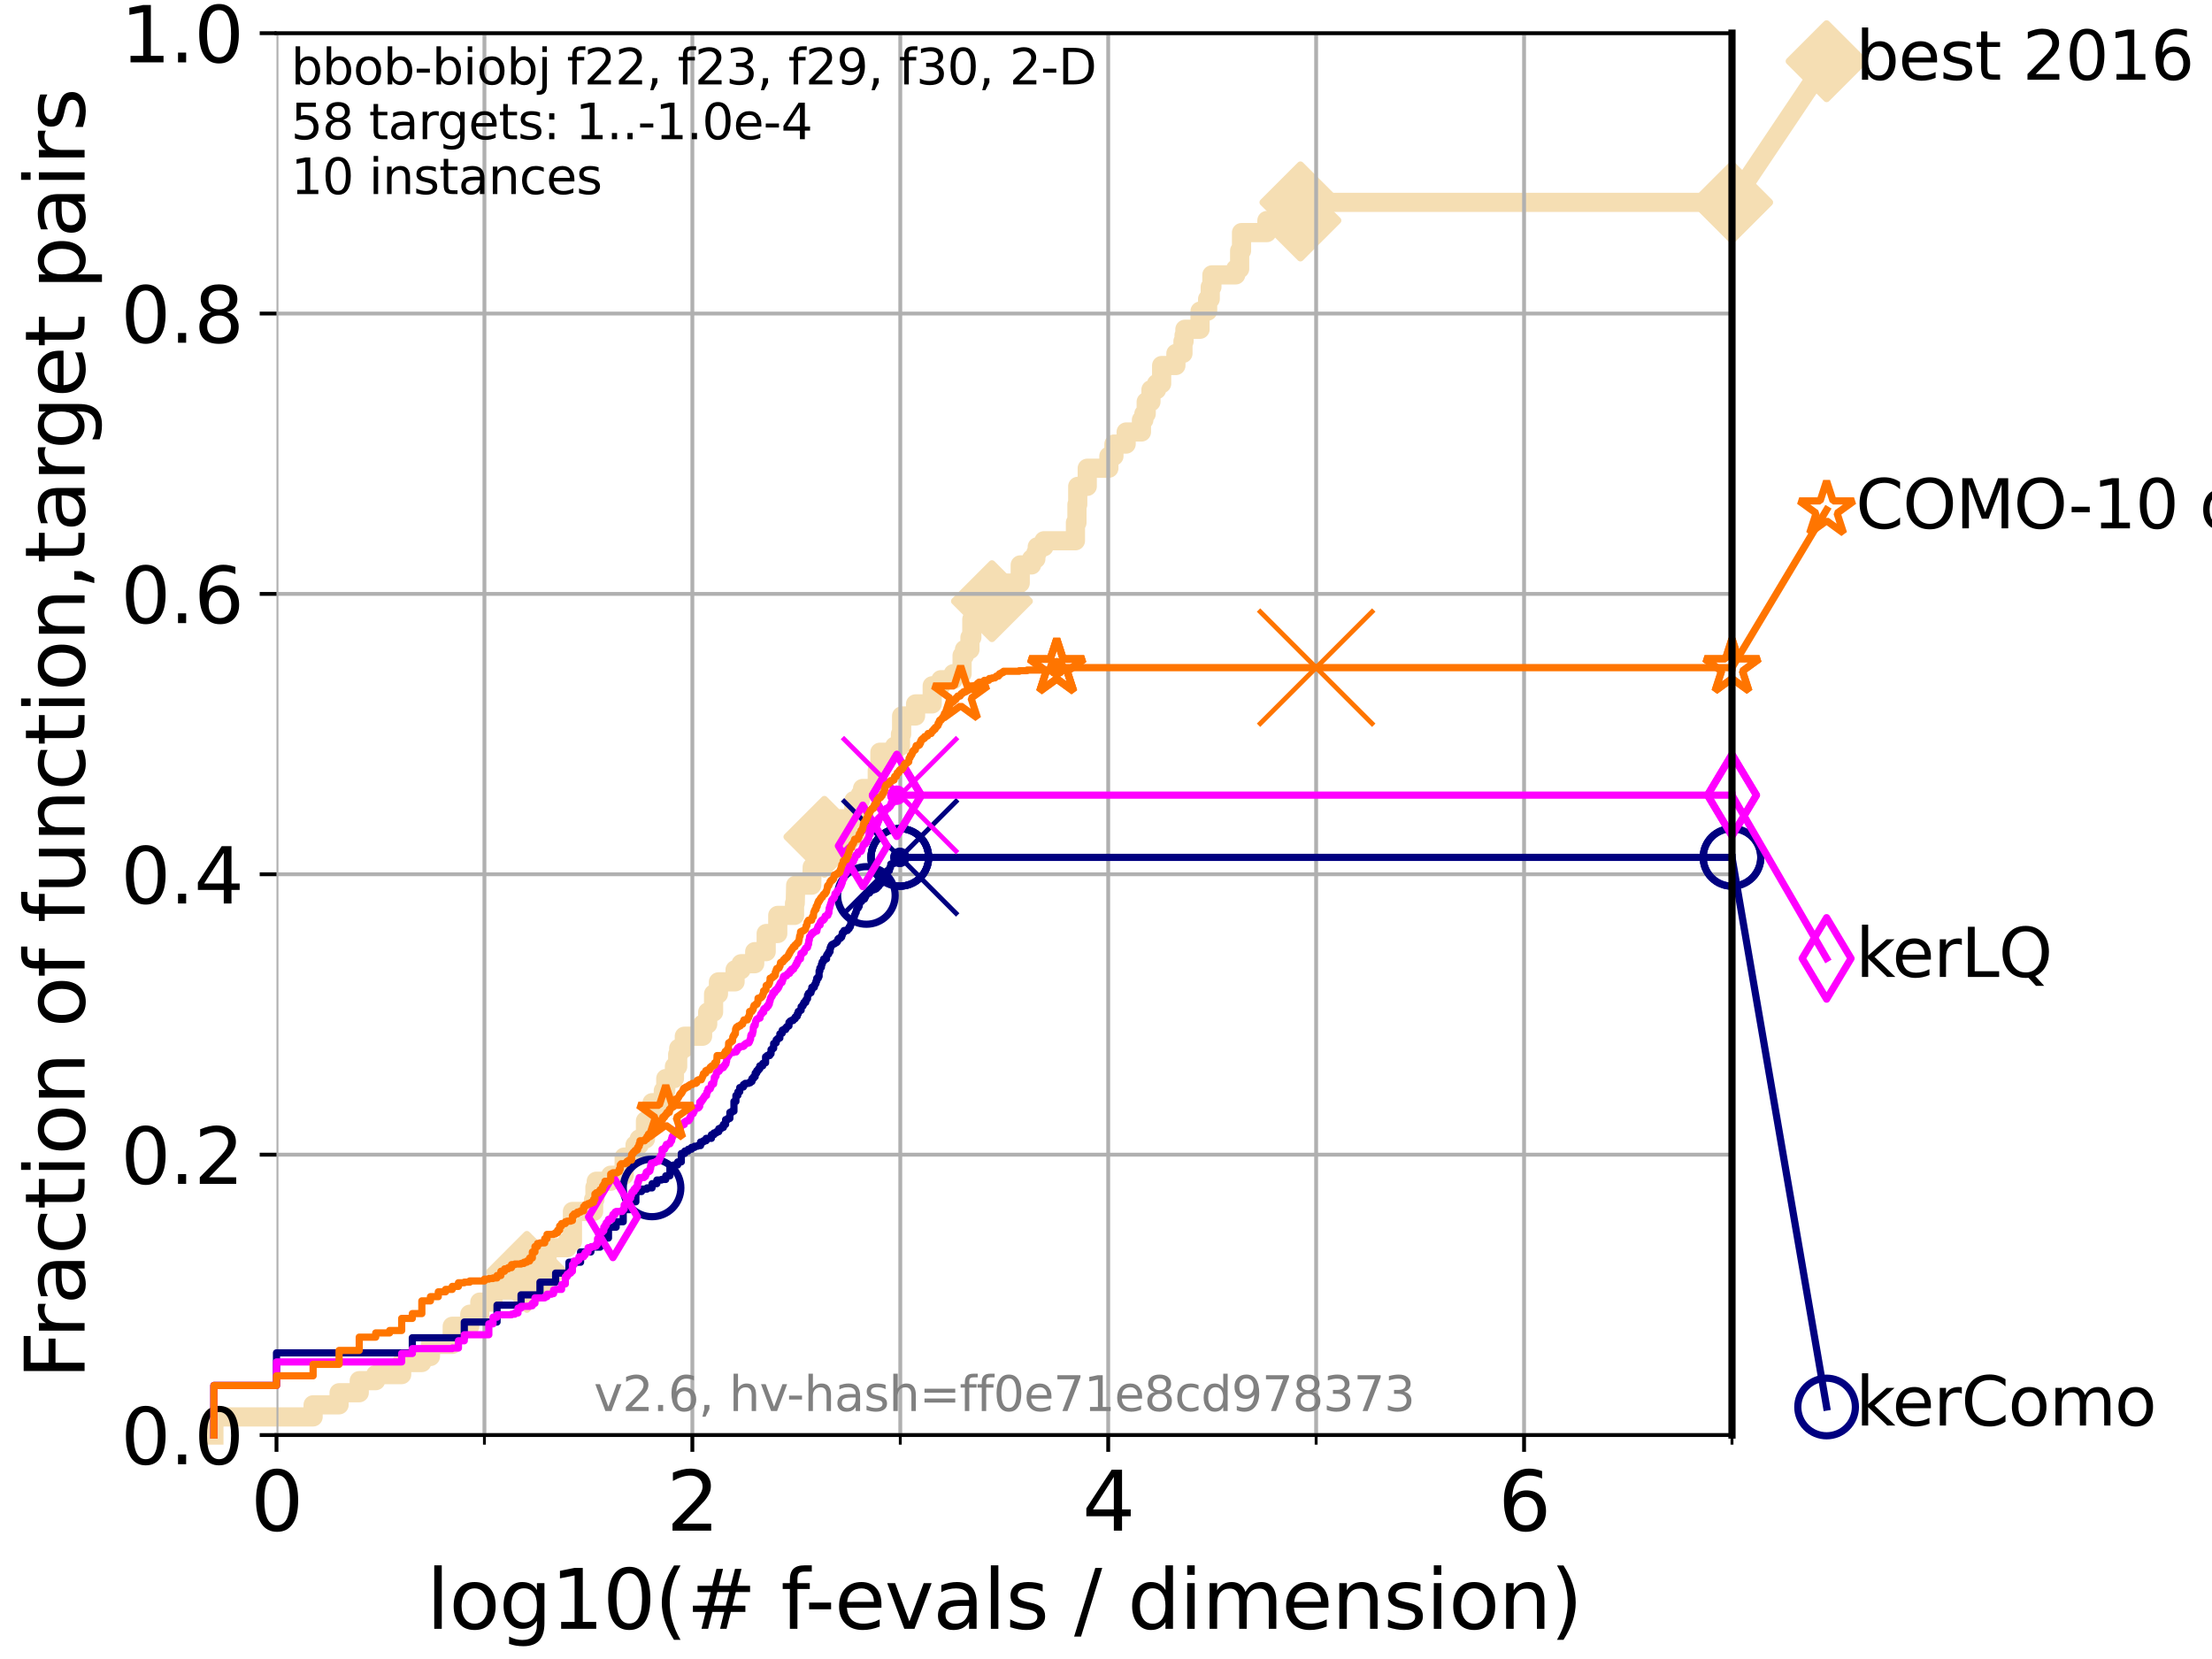 <?xml version="1.0" encoding="utf-8" standalone="no"?>
<!DOCTYPE svg PUBLIC "-//W3C//DTD SVG 1.1//EN"
  "http://www.w3.org/Graphics/SVG/1.1/DTD/svg11.dtd">
<svg xmlns:xlink="http://www.w3.org/1999/xlink" width="460.8pt" height="345.6pt" viewBox="0 0 460.8 345.6" xmlns="http://www.w3.org/2000/svg" version="1.1">
 <defs>
  <style type="text/css">*{stroke-linejoin: round; stroke-linecap: butt}</style>
 </defs>
 <g id="figure_1">
  <g id="patch_1">
   <path d="M 0 345.6 
L 460.8 345.6 
L 460.8 0 
L 0 0 
z
" style="fill: #ffffff"/>
  </g>
  <g id="axes_1">
   <g id="patch_2">
    <path d="M 57.6 298.944 
L 360.806 298.944 
L 360.806 6.912 
L 57.6 6.912 
z
" style="fill: #ffffff"/>
   </g>
   <g id="line2d_1">
    <path d="M 44.561 298.944 
L 44.561 295.168 
L 65.227 295.168 
L 65.227 292.65 
L 70.639 292.65 
L 70.639 290.133 
L 74.837 290.133 
L 74.837 287.615 
L 78.267 287.615 
L 78.267 286.356 
L 83.678 286.356 
L 83.678 283.839 
L 87.876 283.839 
L 87.876 282.58 
L 89.669 282.58 
L 89.669 280.063 
L 94.206 280.063 
L 94.206 276.286 
L 97.858 276.286 
L 97.858 273.769 
L 99.95 273.769 
L 99.95 271.251 
L 102.708 271.251 
L 102.708 268.734 
L 107.245 268.734 
L 107.245 266.216 
L 108.543 266.216 
L 108.543 264.958 
L 109.757 264.958 
L 109.757 263.699 
L 113.954 263.699 
L 113.954 259.922 
L 118.152 259.922 
L 118.152 258.664 
L 119.248 258.664 
L 119.248 252.37 
L 123.658 252.37 
L 123.658 249.852 
L 123.936 249.852 
L 123.936 247.335 
L 124.211 247.335 
L 124.211 246.076 
L 127.227 246.076 
L 127.227 244.817 
L 130.027 244.817 
L 130.027 241.041 
L 132.287 241.041 
L 132.287 238.524 
L 133.154 238.524 
L 133.154 237.265 
L 134.464 237.265 
L 134.464 233.489 
L 135.835 233.489 
L 135.835 229.712 
L 138.181 229.712 
L 138.181 227.195 
L 138.693 227.195 
L 138.693 224.677 
L 140.497 224.677 
L 140.497 222.16 
L 141.173 222.16 
L 141.173 219.642 
L 141.393 219.642 
L 141.393 218.383 
L 142.559 218.383 
L 142.559 215.866 
L 146.362 215.866 
L 146.362 213.348 
L 147.424 213.348 
L 147.424 210.831 
L 148.652 210.831 
L 148.652 207.055 
L 149.666 207.055 
L 149.666 204.537 
L 153.131 204.537 
L 153.131 202.02 
L 154.378 202.02 
L 154.378 200.761 
L 157.222 200.761 
L 157.222 198.243 
L 159.61 198.243 
L 159.61 194.467 
L 162.023 194.467 
L 162.023 190.691 
L 165.514 190.691 
L 165.514 188.173 
L 165.665 188.173 
L 165.755 184.397 
L 169.095 184.397 
L 169.195 180.621 
L 170.566 180.621 
L 170.566 176.844 
L 171.735 176.844 
L 171.735 174.327 
L 172.037 174.327 
L 172.037 171.809 
L 175.19 171.809 
L 175.19 170.551 
L 177.873 170.551 
L 177.873 166.774 
L 179.209 166.774 
L 179.209 165.516 
L 179.686 165.516 
L 179.686 164.257 
L 182.751 164.257 
L 182.751 160.481 
L 183.301 160.481 
L 183.301 156.704 
L 186.372 156.704 
L 186.372 155.446 
L 187.583 155.446 
L 187.583 152.928 
L 187.826 152.928 
L 187.826 149.152 
L 190.731 149.152 
L 190.731 146.634 
L 194.195 146.634 
L 194.195 142.858 
L 196.001 142.858 
L 196.001 141.599 
L 198.587 141.599 
L 198.587 140.34 
L 200.419 140.34 
L 200.419 136.564 
L 200.916 136.564 
L 200.916 135.305 
L 202.059 135.305 
L 202.059 132.788 
L 202.45 132.788 
L 202.45 129.012 
L 206.452 129.012 
L 206.452 127.753 
L 206.637 127.753 
L 206.637 125.235 
L 207.264 125.235 
L 207.264 121.459 
L 212.53 121.459 
L 212.53 117.683 
L 214.897 117.683 
L 214.897 116.424 
L 215.789 116.424 
L 215.789 115.165 
L 216.081 115.165 
L 216.081 113.906 
L 217.478 113.906 
L 217.478 112.648 
L 224.033 112.648 
L 224.033 108.871 
L 224.349 108.871 
L 224.349 105.095 
L 224.513 105.095 
L 224.513 101.319 
L 226.493 101.319 
L 226.493 97.543 
L 230.997 97.543 
L 230.997 95.025 
L 232.053 95.025 
L 232.053 92.508 
L 234.596 92.508 
L 234.596 89.99 
L 237.784 89.99 
L 237.784 87.473 
L 238.285 87.473 
L 238.285 86.214 
L 238.775 86.214 
L 238.775 83.696 
L 239.766 83.696 
L 239.766 81.179 
L 240.939 81.179 
L 240.939 79.92 
L 241.992 79.92 
L 241.992 76.144 
L 244.961 76.144 
L 244.961 73.626 
L 246.433 73.626 
L 246.433 71.109 
L 246.662 71.109 
L 246.662 69.85 
L 246.837 69.85 
L 246.837 68.591 
L 249.992 68.591 
L 249.992 64.815 
L 251.57 64.815 
L 251.57 62.297 
L 252.114 62.297 
L 252.114 59.78 
L 252.461 59.78 
L 252.461 57.262 
L 257.429 57.262 
L 257.429 56.004 
L 258.243 56.004 
L 258.243 52.227 
L 258.633 52.227 
L 258.633 48.451 
L 263.919 48.451 
L 263.919 45.934 
L 270.901 45.934 
L 270.901 42.157 
L 360.806 42.157 
L 360.806 42.157 
" style="fill: none; stroke: #f5deb3; stroke-width: 4; stroke-linecap: square"/>
   </g>
   <g id="line2d_2">
    <defs>
     <path id="md8de99e342" d="M -0 7.778 
L 7.778 0 
L 0 -7.778 
L -7.778 -0 
z
" style="stroke: #f5deb3; stroke-width: 1.5; stroke-linejoin: miter"/>
    </defs>
    <g>
     <use xlink:href="#md8de99e342" x="109.757" y="264.958" style="fill: #f5deb3; stroke: #f5deb3; stroke-width: 1.5; stroke-linejoin: miter"/>
     <use xlink:href="#md8de99e342" x="171.735" y="174.327" style="fill: #f5deb3; stroke: #f5deb3; stroke-width: 1.5; stroke-linejoin: miter"/>
     <use xlink:href="#md8de99e342" x="206.637" y="125.235" style="fill: #f5deb3; stroke: #f5deb3; stroke-width: 1.5; stroke-linejoin: miter"/>
     <use xlink:href="#md8de99e342" x="270.901" y="45.934" style="fill: #f5deb3; stroke: #f5deb3; stroke-width: 1.5; stroke-linejoin: miter"/>
     <use xlink:href="#md8de99e342" x="270.901" y="42.157" style="fill: #f5deb3; stroke: #f5deb3; stroke-width: 1.5; stroke-linejoin: miter"/>
     <use xlink:href="#md8de99e342" x="360.806" y="42.157" style="fill: #f5deb3; stroke: #f5deb3; stroke-width: 1.5; stroke-linejoin: miter"/>
    </g>
   </g>
   <g id="line2d_3">
    <path style="fill: none; stroke: #f5deb3; stroke-width: 4; stroke-linecap: square"/>
    <g/>
   </g>
   <g id="line2d_4">
    <path d="M 360.806 42.157 
L 380.515 12.753 
" style="fill: none; stroke: #f5deb3; stroke-width: 4; stroke-linecap: square"/>
    <g>
     <use xlink:href="#md8de99e342" x="360.806" y="42.157" style="fill: #f5deb3; stroke: #f5deb3; stroke-width: 1.5; stroke-linejoin: miter"/>
     <use xlink:href="#md8de99e342" x="380.515" y="12.753" style="fill: #f5deb3; stroke: #f5deb3; stroke-width: 1.5; stroke-linejoin: miter"/>
    </g>
   </g>
   <g id="matplotlib.axis_1">
    <g id="xtick_1">
     <g id="line2d_5">
      <path d="M 57.6 298.944 
L 57.6 6.912 
" clip-path="url(#pab20b657b6)" style="fill: none; stroke: #b0b0b0; stroke-width: 0.8; stroke-linecap: square"/>
     </g>
     <g id="line2d_6">
      <defs>
       <path id="m7cbba0840b" d="M 0 0 
L 0 3.5 
" style="stroke: #000000; stroke-width: 0.8"/>
      </defs>
      <g>
       <use xlink:href="#m7cbba0840b" x="57.6" y="298.944" style="stroke: #000000; stroke-width: 0.8"/>
      </g>
     </g>
     <g id="text_1">
      <!-- 0 -->
      <g transform="translate(52.192 318.861) scale(0.17 -0.17)">
       <defs>
        <path id="DejaVuSans-30" d="M 2034 4250 
Q 1547 4250 1301 3770 
Q 1056 3291 1056 2328 
Q 1056 1369 1301 889 
Q 1547 409 2034 409 
Q 2525 409 2770 889 
Q 3016 1369 3016 2328 
Q 3016 3291 2770 3770 
Q 2525 4250 2034 4250 
z
M 2034 4750 
Q 2819 4750 3233 4129 
Q 3647 3509 3647 2328 
Q 3647 1150 3233 529 
Q 2819 -91 2034 -91 
Q 1250 -91 836 529 
Q 422 1150 422 2328 
Q 422 3509 836 4129 
Q 1250 4750 2034 4750 
z
" transform="scale(0.016)"/>
       </defs>
       <use xlink:href="#DejaVuSans-30"/>
      </g>
     </g>
    </g>
    <g id="xtick_2">
     <g id="line2d_7">
      <path d="M 144.23 298.944 
L 144.23 6.912 
" clip-path="url(#pab20b657b6)" style="fill: none; stroke: #b0b0b0; stroke-width: 0.8; stroke-linecap: square"/>
     </g>
     <g id="line2d_8">
      <g>
       <use xlink:href="#m7cbba0840b" x="144.23" y="298.944" style="stroke: #000000; stroke-width: 0.8"/>
      </g>
     </g>
     <g id="text_2">
      <!-- 2 -->
      <g transform="translate(138.822 318.861) scale(0.17 -0.17)">
       <defs>
        <path id="DejaVuSans-32" d="M 1228 531 
L 3431 531 
L 3431 0 
L 469 0 
L 469 531 
Q 828 903 1448 1529 
Q 2069 2156 2228 2338 
Q 2531 2678 2651 2914 
Q 2772 3150 2772 3378 
Q 2772 3750 2511 3984 
Q 2250 4219 1831 4219 
Q 1534 4219 1204 4116 
Q 875 4013 500 3803 
L 500 4441 
Q 881 4594 1212 4672 
Q 1544 4750 1819 4750 
Q 2544 4750 2975 4387 
Q 3406 4025 3406 3419 
Q 3406 3131 3298 2873 
Q 3191 2616 2906 2266 
Q 2828 2175 2409 1742 
Q 1991 1309 1228 531 
z
" transform="scale(0.016)"/>
       </defs>
       <use xlink:href="#DejaVuSans-32"/>
      </g>
     </g>
    </g>
    <g id="xtick_3">
     <g id="line2d_9">
      <path d="M 230.861 298.944 
L 230.861 6.912 
" clip-path="url(#pab20b657b6)" style="fill: none; stroke: #b0b0b0; stroke-width: 0.8; stroke-linecap: square"/>
     </g>
     <g id="line2d_10">
      <g>
       <use xlink:href="#m7cbba0840b" x="230.861" y="298.944" style="stroke: #000000; stroke-width: 0.8"/>
      </g>
     </g>
     <g id="text_3">
      <!-- 4 -->
      <g transform="translate(225.453 318.861) scale(0.17 -0.17)">
       <defs>
        <path id="DejaVuSans-34" d="M 2419 4116 
L 825 1625 
L 2419 1625 
L 2419 4116 
z
M 2253 4666 
L 3047 4666 
L 3047 1625 
L 3713 1625 
L 3713 1100 
L 3047 1100 
L 3047 0 
L 2419 0 
L 2419 1100 
L 313 1100 
L 313 1709 
L 2253 4666 
z
" transform="scale(0.016)"/>
       </defs>
       <use xlink:href="#DejaVuSans-34"/>
      </g>
     </g>
    </g>
    <g id="xtick_4">
     <g id="line2d_11">
      <path d="M 317.491 298.944 
L 317.491 6.912 
" clip-path="url(#pab20b657b6)" style="fill: none; stroke: #b0b0b0; stroke-width: 0.8; stroke-linecap: square"/>
     </g>
     <g id="line2d_12">
      <g>
       <use xlink:href="#m7cbba0840b" x="317.491" y="298.944" style="stroke: #000000; stroke-width: 0.8"/>
      </g>
     </g>
     <g id="text_4">
      <!-- 6 -->
      <g transform="translate(312.083 318.861) scale(0.17 -0.17)">
       <defs>
        <path id="DejaVuSans-36" d="M 2113 2584 
Q 1688 2584 1439 2293 
Q 1191 2003 1191 1497 
Q 1191 994 1439 701 
Q 1688 409 2113 409 
Q 2538 409 2786 701 
Q 3034 994 3034 1497 
Q 3034 2003 2786 2293 
Q 2538 2584 2113 2584 
z
M 3366 4563 
L 3366 3988 
Q 3128 4100 2886 4159 
Q 2644 4219 2406 4219 
Q 1781 4219 1451 3797 
Q 1122 3375 1075 2522 
Q 1259 2794 1537 2939 
Q 1816 3084 2150 3084 
Q 2853 3084 3261 2657 
Q 3669 2231 3669 1497 
Q 3669 778 3244 343 
Q 2819 -91 2113 -91 
Q 1303 -91 875 529 
Q 447 1150 447 2328 
Q 447 3434 972 4092 
Q 1497 4750 2381 4750 
Q 2619 4750 2861 4703 
Q 3103 4656 3366 4563 
z
" transform="scale(0.016)"/>
       </defs>
       <use xlink:href="#DejaVuSans-36"/>
      </g>
     </g>
    </g>
    <g id="xtick_5">
     <g id="line2d_13">
      <path d="M 100.915 298.944 
L 100.915 6.912 
" clip-path="url(#pab20b657b6)" style="fill: none; stroke: #b0b0b0; stroke-width: 0.8; stroke-linecap: square"/>
     </g>
     <g id="line2d_14">
      <defs>
       <path id="mc1fc62e7ee" d="M 0 0 
L 0 2 
" style="stroke: #000000; stroke-width: 0.6"/>
      </defs>
      <g>
       <use xlink:href="#mc1fc62e7ee" x="100.915" y="298.944" style="stroke: #000000; stroke-width: 0.6"/>
      </g>
     </g>
    </g>
    <g id="xtick_6">
     <g id="line2d_15">
      <path d="M 187.546 298.944 
L 187.546 6.912 
" clip-path="url(#pab20b657b6)" style="fill: none; stroke: #b0b0b0; stroke-width: 0.8; stroke-linecap: square"/>
     </g>
     <g id="line2d_16">
      <g>
       <use xlink:href="#mc1fc62e7ee" x="187.546" y="298.944" style="stroke: #000000; stroke-width: 0.6"/>
      </g>
     </g>
    </g>
    <g id="xtick_7">
     <g id="line2d_17">
      <path d="M 274.176 298.944 
L 274.176 6.912 
" clip-path="url(#pab20b657b6)" style="fill: none; stroke: #b0b0b0; stroke-width: 0.8; stroke-linecap: square"/>
     </g>
     <g id="line2d_18">
      <g>
       <use xlink:href="#mc1fc62e7ee" x="274.176" y="298.944" style="stroke: #000000; stroke-width: 0.6"/>
      </g>
     </g>
    </g>
    <g id="xtick_8">
     <g id="line2d_19">
      <path d="M 360.806 298.944 
L 360.806 6.912 
" clip-path="url(#pab20b657b6)" style="fill: none; stroke: #b0b0b0; stroke-width: 0.8; stroke-linecap: square"/>
     </g>
     <g id="line2d_20">
      <g>
       <use xlink:href="#mc1fc62e7ee" x="360.806" y="298.944" style="stroke: #000000; stroke-width: 0.6"/>
      </g>
     </g>
    </g>
    <g id="text_5">
     <!-- log10(# f-evals / dimension) -->
     <g transform="translate(88.823 339.314) scale(0.17 -0.17)">
      <defs>
       <path id="DejaVuSans-6c" d="M 603 4863 
L 1178 4863 
L 1178 0 
L 603 0 
L 603 4863 
z
" transform="scale(0.016)"/>
       <path id="DejaVuSans-6f" d="M 1959 3097 
Q 1497 3097 1228 2736 
Q 959 2375 959 1747 
Q 959 1119 1226 758 
Q 1494 397 1959 397 
Q 2419 397 2687 759 
Q 2956 1122 2956 1747 
Q 2956 2369 2687 2733 
Q 2419 3097 1959 3097 
z
M 1959 3584 
Q 2709 3584 3137 3096 
Q 3566 2609 3566 1747 
Q 3566 888 3137 398 
Q 2709 -91 1959 -91 
Q 1206 -91 779 398 
Q 353 888 353 1747 
Q 353 2609 779 3096 
Q 1206 3584 1959 3584 
z
" transform="scale(0.016)"/>
       <path id="DejaVuSans-67" d="M 2906 1791 
Q 2906 2416 2648 2759 
Q 2391 3103 1925 3103 
Q 1463 3103 1205 2759 
Q 947 2416 947 1791 
Q 947 1169 1205 825 
Q 1463 481 1925 481 
Q 2391 481 2648 825 
Q 2906 1169 2906 1791 
z
M 3481 434 
Q 3481 -459 3084 -895 
Q 2688 -1331 1869 -1331 
Q 1566 -1331 1297 -1286 
Q 1028 -1241 775 -1147 
L 775 -588 
Q 1028 -725 1275 -790 
Q 1522 -856 1778 -856 
Q 2344 -856 2625 -561 
Q 2906 -266 2906 331 
L 2906 616 
Q 2728 306 2450 153 
Q 2172 0 1784 0 
Q 1141 0 747 490 
Q 353 981 353 1791 
Q 353 2603 747 3093 
Q 1141 3584 1784 3584 
Q 2172 3584 2450 3431 
Q 2728 3278 2906 2969 
L 2906 3500 
L 3481 3500 
L 3481 434 
z
" transform="scale(0.016)"/>
       <path id="DejaVuSans-31" d="M 794 531 
L 1825 531 
L 1825 4091 
L 703 3866 
L 703 4441 
L 1819 4666 
L 2450 4666 
L 2450 531 
L 3481 531 
L 3481 0 
L 794 0 
L 794 531 
z
" transform="scale(0.016)"/>
       <path id="DejaVuSans-28" d="M 1984 4856 
Q 1566 4138 1362 3434 
Q 1159 2731 1159 2009 
Q 1159 1288 1364 580 
Q 1569 -128 1984 -844 
L 1484 -844 
Q 1016 -109 783 600 
Q 550 1309 550 2009 
Q 550 2706 781 3412 
Q 1013 4119 1484 4856 
L 1984 4856 
z
" transform="scale(0.016)"/>
       <path id="DejaVuSans-23" d="M 3272 2816 
L 2363 2816 
L 2100 1772 
L 3016 1772 
L 3272 2816 
z
M 2803 4594 
L 2478 3297 
L 3391 3297 
L 3719 4594 
L 4219 4594 
L 3897 3297 
L 4872 3297 
L 4872 2816 
L 3775 2816 
L 3519 1772 
L 4513 1772 
L 4513 1294 
L 3397 1294 
L 3072 0 
L 2572 0 
L 2894 1294 
L 1978 1294 
L 1656 0 
L 1153 0 
L 1478 1294 
L 494 1294 
L 494 1772 
L 1594 1772 
L 1856 2816 
L 850 2816 
L 850 3297 
L 1978 3297 
L 2297 4594 
L 2803 4594 
z
" transform="scale(0.016)"/>
       <path id="DejaVuSans-20" transform="scale(0.016)"/>
       <path id="DejaVuSans-66" d="M 2375 4863 
L 2375 4384 
L 1825 4384 
Q 1516 4384 1395 4259 
Q 1275 4134 1275 3809 
L 1275 3500 
L 2222 3500 
L 2222 3053 
L 1275 3053 
L 1275 0 
L 697 0 
L 697 3053 
L 147 3053 
L 147 3500 
L 697 3500 
L 697 3744 
Q 697 4328 969 4595 
Q 1241 4863 1831 4863 
L 2375 4863 
z
" transform="scale(0.016)"/>
       <path id="DejaVuSans-2d" d="M 313 2009 
L 1997 2009 
L 1997 1497 
L 313 1497 
L 313 2009 
z
" transform="scale(0.016)"/>
       <path id="DejaVuSans-65" d="M 3597 1894 
L 3597 1613 
L 953 1613 
Q 991 1019 1311 708 
Q 1631 397 2203 397 
Q 2534 397 2845 478 
Q 3156 559 3463 722 
L 3463 178 
Q 3153 47 2828 -22 
Q 2503 -91 2169 -91 
Q 1331 -91 842 396 
Q 353 884 353 1716 
Q 353 2575 817 3079 
Q 1281 3584 2069 3584 
Q 2775 3584 3186 3129 
Q 3597 2675 3597 1894 
z
M 3022 2063 
Q 3016 2534 2758 2815 
Q 2500 3097 2075 3097 
Q 1594 3097 1305 2825 
Q 1016 2553 972 2059 
L 3022 2063 
z
" transform="scale(0.016)"/>
       <path id="DejaVuSans-76" d="M 191 3500 
L 800 3500 
L 1894 563 
L 2988 3500 
L 3597 3500 
L 2284 0 
L 1503 0 
L 191 3500 
z
" transform="scale(0.016)"/>
       <path id="DejaVuSans-61" d="M 2194 1759 
Q 1497 1759 1228 1600 
Q 959 1441 959 1056 
Q 959 750 1161 570 
Q 1363 391 1709 391 
Q 2188 391 2477 730 
Q 2766 1069 2766 1631 
L 2766 1759 
L 2194 1759 
z
M 3341 1997 
L 3341 0 
L 2766 0 
L 2766 531 
Q 2569 213 2275 61 
Q 1981 -91 1556 -91 
Q 1019 -91 701 211 
Q 384 513 384 1019 
Q 384 1609 779 1909 
Q 1175 2209 1959 2209 
L 2766 2209 
L 2766 2266 
Q 2766 2663 2505 2880 
Q 2244 3097 1772 3097 
Q 1472 3097 1187 3025 
Q 903 2953 641 2809 
L 641 3341 
Q 956 3463 1253 3523 
Q 1550 3584 1831 3584 
Q 2591 3584 2966 3190 
Q 3341 2797 3341 1997 
z
" transform="scale(0.016)"/>
       <path id="DejaVuSans-73" d="M 2834 3397 
L 2834 2853 
Q 2591 2978 2328 3040 
Q 2066 3103 1784 3103 
Q 1356 3103 1142 2972 
Q 928 2841 928 2578 
Q 928 2378 1081 2264 
Q 1234 2150 1697 2047 
L 1894 2003 
Q 2506 1872 2764 1633 
Q 3022 1394 3022 966 
Q 3022 478 2636 193 
Q 2250 -91 1575 -91 
Q 1294 -91 989 -36 
Q 684 19 347 128 
L 347 722 
Q 666 556 975 473 
Q 1284 391 1588 391 
Q 1994 391 2212 530 
Q 2431 669 2431 922 
Q 2431 1156 2273 1281 
Q 2116 1406 1581 1522 
L 1381 1569 
Q 847 1681 609 1914 
Q 372 2147 372 2553 
Q 372 3047 722 3315 
Q 1072 3584 1716 3584 
Q 2034 3584 2315 3537 
Q 2597 3491 2834 3397 
z
" transform="scale(0.016)"/>
       <path id="DejaVuSans-2f" d="M 1625 4666 
L 2156 4666 
L 531 -594 
L 0 -594 
L 1625 4666 
z
" transform="scale(0.016)"/>
       <path id="DejaVuSans-64" d="M 2906 2969 
L 2906 4863 
L 3481 4863 
L 3481 0 
L 2906 0 
L 2906 525 
Q 2725 213 2448 61 
Q 2172 -91 1784 -91 
Q 1150 -91 751 415 
Q 353 922 353 1747 
Q 353 2572 751 3078 
Q 1150 3584 1784 3584 
Q 2172 3584 2448 3432 
Q 2725 3281 2906 2969 
z
M 947 1747 
Q 947 1113 1208 752 
Q 1469 391 1925 391 
Q 2381 391 2643 752 
Q 2906 1113 2906 1747 
Q 2906 2381 2643 2742 
Q 2381 3103 1925 3103 
Q 1469 3103 1208 2742 
Q 947 2381 947 1747 
z
" transform="scale(0.016)"/>
       <path id="DejaVuSans-69" d="M 603 3500 
L 1178 3500 
L 1178 0 
L 603 0 
L 603 3500 
z
M 603 4863 
L 1178 4863 
L 1178 4134 
L 603 4134 
L 603 4863 
z
" transform="scale(0.016)"/>
       <path id="DejaVuSans-6d" d="M 3328 2828 
Q 3544 3216 3844 3400 
Q 4144 3584 4550 3584 
Q 5097 3584 5394 3201 
Q 5691 2819 5691 2113 
L 5691 0 
L 5113 0 
L 5113 2094 
Q 5113 2597 4934 2840 
Q 4756 3084 4391 3084 
Q 3944 3084 3684 2787 
Q 3425 2491 3425 1978 
L 3425 0 
L 2847 0 
L 2847 2094 
Q 2847 2600 2669 2842 
Q 2491 3084 2119 3084 
Q 1678 3084 1418 2786 
Q 1159 2488 1159 1978 
L 1159 0 
L 581 0 
L 581 3500 
L 1159 3500 
L 1159 2956 
Q 1356 3278 1631 3431 
Q 1906 3584 2284 3584 
Q 2666 3584 2933 3390 
Q 3200 3197 3328 2828 
z
" transform="scale(0.016)"/>
       <path id="DejaVuSans-6e" d="M 3513 2113 
L 3513 0 
L 2938 0 
L 2938 2094 
Q 2938 2591 2744 2837 
Q 2550 3084 2163 3084 
Q 1697 3084 1428 2787 
Q 1159 2491 1159 1978 
L 1159 0 
L 581 0 
L 581 3500 
L 1159 3500 
L 1159 2956 
Q 1366 3272 1645 3428 
Q 1925 3584 2291 3584 
Q 2894 3584 3203 3211 
Q 3513 2838 3513 2113 
z
" transform="scale(0.016)"/>
       <path id="DejaVuSans-29" d="M 513 4856 
L 1013 4856 
Q 1481 4119 1714 3412 
Q 1947 2706 1947 2009 
Q 1947 1309 1714 600 
Q 1481 -109 1013 -844 
L 513 -844 
Q 928 -128 1133 580 
Q 1338 1288 1338 2009 
Q 1338 2731 1133 3434 
Q 928 4138 513 4856 
z
" transform="scale(0.016)"/>
      </defs>
      <use xlink:href="#DejaVuSans-6c"/>
      <use xlink:href="#DejaVuSans-6f" x="27.783"/>
      <use xlink:href="#DejaVuSans-67" x="88.965"/>
      <use xlink:href="#DejaVuSans-31" x="152.441"/>
      <use xlink:href="#DejaVuSans-30" x="216.064"/>
      <use xlink:href="#DejaVuSans-28" x="279.688"/>
      <use xlink:href="#DejaVuSans-23" x="318.701"/>
      <use xlink:href="#DejaVuSans-20" x="402.49"/>
      <use xlink:href="#DejaVuSans-66" x="434.277"/>
      <use xlink:href="#DejaVuSans-2d" x="463.982"/>
      <use xlink:href="#DejaVuSans-65" x="500.066"/>
      <use xlink:href="#DejaVuSans-76" x="561.59"/>
      <use xlink:href="#DejaVuSans-61" x="620.77"/>
      <use xlink:href="#DejaVuSans-6c" x="682.049"/>
      <use xlink:href="#DejaVuSans-73" x="709.832"/>
      <use xlink:href="#DejaVuSans-20" x="761.932"/>
      <use xlink:href="#DejaVuSans-2f" x="793.719"/>
      <use xlink:href="#DejaVuSans-20" x="827.41"/>
      <use xlink:href="#DejaVuSans-64" x="859.197"/>
      <use xlink:href="#DejaVuSans-69" x="922.674"/>
      <use xlink:href="#DejaVuSans-6d" x="950.457"/>
      <use xlink:href="#DejaVuSans-65" x="1047.869"/>
      <use xlink:href="#DejaVuSans-6e" x="1109.393"/>
      <use xlink:href="#DejaVuSans-73" x="1172.771"/>
      <use xlink:href="#DejaVuSans-69" x="1224.871"/>
      <use xlink:href="#DejaVuSans-6f" x="1252.654"/>
      <use xlink:href="#DejaVuSans-6e" x="1313.836"/>
      <use xlink:href="#DejaVuSans-29" x="1377.215"/>
     </g>
    </g>
   </g>
   <g id="matplotlib.axis_2">
    <g id="ytick_1">
     <g id="line2d_21">
      <path d="M 57.6 298.944 
L 360.806 298.944 
" clip-path="url(#pab20b657b6)" style="fill: none; stroke: #b0b0b0; stroke-width: 0.8; stroke-linecap: square"/>
     </g>
     <g id="line2d_22">
      <defs>
       <path id="mfff9706cf8" d="M 0 0 
L -3.5 0 
" style="stroke: #000000; stroke-width: 0.8"/>
      </defs>
      <g>
       <use xlink:href="#mfff9706cf8" x="57.6" y="298.944" style="stroke: #000000; stroke-width: 0.8"/>
      </g>
     </g>
     <g id="text_6">
      <!-- 0.0 -->
      <g transform="translate(25.155 305.023) scale(0.16 -0.16)">
       <defs>
        <path id="DejaVuSans-2e" d="M 684 794 
L 1344 794 
L 1344 0 
L 684 0 
L 684 794 
z
" transform="scale(0.016)"/>
       </defs>
       <use xlink:href="#DejaVuSans-30"/>
       <use xlink:href="#DejaVuSans-2e" x="63.623"/>
       <use xlink:href="#DejaVuSans-30" x="95.41"/>
      </g>
     </g>
    </g>
    <g id="ytick_2">
     <g id="line2d_23">
      <path d="M 57.6 240.538 
L 360.806 240.538 
" clip-path="url(#pab20b657b6)" style="fill: none; stroke: #b0b0b0; stroke-width: 0.8; stroke-linecap: square"/>
     </g>
     <g id="line2d_24">
      <g>
       <use xlink:href="#mfff9706cf8" x="57.6" y="240.538" style="stroke: #000000; stroke-width: 0.8"/>
      </g>
     </g>
     <g id="text_7">
      <!-- 0.2 -->
      <g transform="translate(25.155 246.616) scale(0.16 -0.16)">
       <use xlink:href="#DejaVuSans-30"/>
       <use xlink:href="#DejaVuSans-2e" x="63.623"/>
       <use xlink:href="#DejaVuSans-32" x="95.41"/>
      </g>
     </g>
    </g>
    <g id="ytick_3">
     <g id="line2d_25">
      <path d="M 57.6 182.131 
L 360.806 182.131 
" clip-path="url(#pab20b657b6)" style="fill: none; stroke: #b0b0b0; stroke-width: 0.8; stroke-linecap: square"/>
     </g>
     <g id="line2d_26">
      <g>
       <use xlink:href="#mfff9706cf8" x="57.6" y="182.131" style="stroke: #000000; stroke-width: 0.8"/>
      </g>
     </g>
     <g id="text_8">
      <!-- 0.4 -->
      <g transform="translate(25.155 188.21) scale(0.16 -0.16)">
       <use xlink:href="#DejaVuSans-30"/>
       <use xlink:href="#DejaVuSans-2e" x="63.623"/>
       <use xlink:href="#DejaVuSans-34" x="95.41"/>
      </g>
     </g>
    </g>
    <g id="ytick_4">
     <g id="line2d_27">
      <path d="M 57.6 123.725 
L 360.806 123.725 
" clip-path="url(#pab20b657b6)" style="fill: none; stroke: #b0b0b0; stroke-width: 0.8; stroke-linecap: square"/>
     </g>
     <g id="line2d_28">
      <g>
       <use xlink:href="#mfff9706cf8" x="57.6" y="123.725" style="stroke: #000000; stroke-width: 0.8"/>
      </g>
     </g>
     <g id="text_9">
      <!-- 0.6 -->
      <g transform="translate(25.155 129.804) scale(0.16 -0.16)">
       <use xlink:href="#DejaVuSans-30"/>
       <use xlink:href="#DejaVuSans-2e" x="63.623"/>
       <use xlink:href="#DejaVuSans-36" x="95.41"/>
      </g>
     </g>
    </g>
    <g id="ytick_5">
     <g id="line2d_29">
      <path d="M 57.6 65.318 
L 360.806 65.318 
" clip-path="url(#pab20b657b6)" style="fill: none; stroke: #b0b0b0; stroke-width: 0.8; stroke-linecap: square"/>
     </g>
     <g id="line2d_30">
      <g>
       <use xlink:href="#mfff9706cf8" x="57.6" y="65.318" style="stroke: #000000; stroke-width: 0.8"/>
      </g>
     </g>
     <g id="text_10">
      <!-- 0.8 -->
      <g transform="translate(25.155 71.397) scale(0.16 -0.16)">
       <defs>
        <path id="DejaVuSans-38" d="M 2034 2216 
Q 1584 2216 1326 1975 
Q 1069 1734 1069 1313 
Q 1069 891 1326 650 
Q 1584 409 2034 409 
Q 2484 409 2743 651 
Q 3003 894 3003 1313 
Q 3003 1734 2745 1975 
Q 2488 2216 2034 2216 
z
M 1403 2484 
Q 997 2584 770 2862 
Q 544 3141 544 3541 
Q 544 4100 942 4425 
Q 1341 4750 2034 4750 
Q 2731 4750 3128 4425 
Q 3525 4100 3525 3541 
Q 3525 3141 3298 2862 
Q 3072 2584 2669 2484 
Q 3125 2378 3379 2068 
Q 3634 1759 3634 1313 
Q 3634 634 3220 271 
Q 2806 -91 2034 -91 
Q 1263 -91 848 271 
Q 434 634 434 1313 
Q 434 1759 690 2068 
Q 947 2378 1403 2484 
z
M 1172 3481 
Q 1172 3119 1398 2916 
Q 1625 2713 2034 2713 
Q 2441 2713 2670 2916 
Q 2900 3119 2900 3481 
Q 2900 3844 2670 4047 
Q 2441 4250 2034 4250 
Q 1625 4250 1398 4047 
Q 1172 3844 1172 3481 
z
" transform="scale(0.016)"/>
       </defs>
       <use xlink:href="#DejaVuSans-30"/>
       <use xlink:href="#DejaVuSans-2e" x="63.623"/>
       <use xlink:href="#DejaVuSans-38" x="95.41"/>
      </g>
     </g>
    </g>
    <g id="ytick_6">
     <g id="line2d_31">
      <path d="M 57.6 6.912 
L 360.806 6.912 
" clip-path="url(#pab20b657b6)" style="fill: none; stroke: #b0b0b0; stroke-width: 0.8; stroke-linecap: square"/>
     </g>
     <g id="line2d_32">
      <g>
       <use xlink:href="#mfff9706cf8" x="57.6" y="6.912" style="stroke: #000000; stroke-width: 0.8"/>
      </g>
     </g>
     <g id="text_11">
      <!-- 1.0 -->
      <g transform="translate(25.155 12.991) scale(0.16 -0.16)">
       <use xlink:href="#DejaVuSans-31"/>
       <use xlink:href="#DejaVuSans-2e" x="63.623"/>
       <use xlink:href="#DejaVuSans-30" x="95.41"/>
      </g>
     </g>
    </g>
    <g id="text_12">
     <!-- Fraction of function,target pairs -->
     <g transform="translate(17.62 287.313) rotate(-90) scale(0.17 -0.17)">
      <defs>
       <path id="DejaVuSans-46" d="M 628 4666 
L 3309 4666 
L 3309 4134 
L 1259 4134 
L 1259 2759 
L 3109 2759 
L 3109 2228 
L 1259 2228 
L 1259 0 
L 628 0 
L 628 4666 
z
" transform="scale(0.016)"/>
       <path id="DejaVuSans-72" d="M 2631 2963 
Q 2534 3019 2420 3045 
Q 2306 3072 2169 3072 
Q 1681 3072 1420 2755 
Q 1159 2438 1159 1844 
L 1159 0 
L 581 0 
L 581 3500 
L 1159 3500 
L 1159 2956 
Q 1341 3275 1631 3429 
Q 1922 3584 2338 3584 
Q 2397 3584 2469 3576 
Q 2541 3569 2628 3553 
L 2631 2963 
z
" transform="scale(0.016)"/>
       <path id="DejaVuSans-63" d="M 3122 3366 
L 3122 2828 
Q 2878 2963 2633 3030 
Q 2388 3097 2138 3097 
Q 1578 3097 1268 2742 
Q 959 2388 959 1747 
Q 959 1106 1268 751 
Q 1578 397 2138 397 
Q 2388 397 2633 464 
Q 2878 531 3122 666 
L 3122 134 
Q 2881 22 2623 -34 
Q 2366 -91 2075 -91 
Q 1284 -91 818 406 
Q 353 903 353 1747 
Q 353 2603 823 3093 
Q 1294 3584 2113 3584 
Q 2378 3584 2631 3529 
Q 2884 3475 3122 3366 
z
" transform="scale(0.016)"/>
       <path id="DejaVuSans-74" d="M 1172 4494 
L 1172 3500 
L 2356 3500 
L 2356 3053 
L 1172 3053 
L 1172 1153 
Q 1172 725 1289 603 
Q 1406 481 1766 481 
L 2356 481 
L 2356 0 
L 1766 0 
Q 1100 0 847 248 
Q 594 497 594 1153 
L 594 3053 
L 172 3053 
L 172 3500 
L 594 3500 
L 594 4494 
L 1172 4494 
z
" transform="scale(0.016)"/>
       <path id="DejaVuSans-75" d="M 544 1381 
L 544 3500 
L 1119 3500 
L 1119 1403 
Q 1119 906 1312 657 
Q 1506 409 1894 409 
Q 2359 409 2629 706 
Q 2900 1003 2900 1516 
L 2900 3500 
L 3475 3500 
L 3475 0 
L 2900 0 
L 2900 538 
Q 2691 219 2414 64 
Q 2138 -91 1772 -91 
Q 1169 -91 856 284 
Q 544 659 544 1381 
z
M 1991 3584 
L 1991 3584 
z
" transform="scale(0.016)"/>
       <path id="DejaVuSans-2c" d="M 750 794 
L 1409 794 
L 1409 256 
L 897 -744 
L 494 -744 
L 750 256 
L 750 794 
z
" transform="scale(0.016)"/>
       <path id="DejaVuSans-70" d="M 1159 525 
L 1159 -1331 
L 581 -1331 
L 581 3500 
L 1159 3500 
L 1159 2969 
Q 1341 3281 1617 3432 
Q 1894 3584 2278 3584 
Q 2916 3584 3314 3078 
Q 3713 2572 3713 1747 
Q 3713 922 3314 415 
Q 2916 -91 2278 -91 
Q 1894 -91 1617 61 
Q 1341 213 1159 525 
z
M 3116 1747 
Q 3116 2381 2855 2742 
Q 2594 3103 2138 3103 
Q 1681 3103 1420 2742 
Q 1159 2381 1159 1747 
Q 1159 1113 1420 752 
Q 1681 391 2138 391 
Q 2594 391 2855 752 
Q 3116 1113 3116 1747 
z
" transform="scale(0.016)"/>
      </defs>
      <use xlink:href="#DejaVuSans-46"/>
      <use xlink:href="#DejaVuSans-72" x="50.27"/>
      <use xlink:href="#DejaVuSans-61" x="91.383"/>
      <use xlink:href="#DejaVuSans-63" x="152.662"/>
      <use xlink:href="#DejaVuSans-74" x="207.643"/>
      <use xlink:href="#DejaVuSans-69" x="246.852"/>
      <use xlink:href="#DejaVuSans-6f" x="274.635"/>
      <use xlink:href="#DejaVuSans-6e" x="335.816"/>
      <use xlink:href="#DejaVuSans-20" x="399.195"/>
      <use xlink:href="#DejaVuSans-6f" x="430.982"/>
      <use xlink:href="#DejaVuSans-66" x="492.164"/>
      <use xlink:href="#DejaVuSans-20" x="527.369"/>
      <use xlink:href="#DejaVuSans-66" x="559.156"/>
      <use xlink:href="#DejaVuSans-75" x="594.361"/>
      <use xlink:href="#DejaVuSans-6e" x="657.74"/>
      <use xlink:href="#DejaVuSans-63" x="721.119"/>
      <use xlink:href="#DejaVuSans-74" x="776.1"/>
      <use xlink:href="#DejaVuSans-69" x="815.309"/>
      <use xlink:href="#DejaVuSans-6f" x="843.092"/>
      <use xlink:href="#DejaVuSans-6e" x="904.273"/>
      <use xlink:href="#DejaVuSans-2c" x="967.652"/>
      <use xlink:href="#DejaVuSans-74" x="999.439"/>
      <use xlink:href="#DejaVuSans-61" x="1038.648"/>
      <use xlink:href="#DejaVuSans-72" x="1099.928"/>
      <use xlink:href="#DejaVuSans-67" x="1139.291"/>
      <use xlink:href="#DejaVuSans-65" x="1202.768"/>
      <use xlink:href="#DejaVuSans-74" x="1264.291"/>
      <use xlink:href="#DejaVuSans-20" x="1303.5"/>
      <use xlink:href="#DejaVuSans-70" x="1335.287"/>
      <use xlink:href="#DejaVuSans-61" x="1398.764"/>
      <use xlink:href="#DejaVuSans-69" x="1460.043"/>
      <use xlink:href="#DejaVuSans-72" x="1487.826"/>
      <use xlink:href="#DejaVuSans-73" x="1528.939"/>
     </g>
    </g>
   </g>
   <g id="line2d_33">
    <defs>
     <path id="m4a81264c24" d="M 0 1.5 
C 0.398 1.5 0.779 1.342 1.061 1.061 
C 1.342 0.779 1.5 0.398 1.5 0 
C 1.5 -0.398 1.342 -0.779 1.061 -1.061 
C 0.779 -1.342 0.398 -1.5 0 -1.5 
C -0.398 -1.5 -0.779 -1.342 -1.061 -1.061 
C -1.342 -0.779 -1.5 -0.398 -1.5 0 
C -1.5 0.398 -1.342 0.779 -1.061 1.061 
C -0.779 1.342 -0.398 1.5 0 1.5 
z
" style="stroke: #f5deb3"/>
    </defs>
    <g>
     <use xlink:href="#m4a81264c24" x="270.901" y="42.157" style="fill: #f5deb3; stroke: #f5deb3"/>
     <use xlink:href="#m4a81264c24" x="270.901" y="42.157" style="fill: #f5deb3; stroke: #f5deb3"/>
    </g>
   </g>
   <g id="line2d_34">
    <defs>
     <path id="me837452aa6" d="M 0 1.5 
C 0.398 1.5 0.779 1.342 1.061 1.061 
C 1.342 0.779 1.5 0.398 1.5 0 
C 1.5 -0.398 1.342 -0.779 1.061 -1.061 
C 0.779 -1.342 0.398 -1.5 0 -1.5 
C -0.398 -1.5 -0.779 -1.342 -1.061 -1.061 
C -1.342 -0.779 -1.5 -0.398 -1.5 0 
C -1.5 0.398 -1.342 0.779 -1.061 1.061 
C -0.779 1.342 -0.398 1.5 0 1.5 
z
" style="stroke: #000080"/>
    </defs>
    <g>
     <use xlink:href="#me837452aa6" x="187.451" y="178.607" style="fill: #000080; stroke: #000080"/>
     <use xlink:href="#me837452aa6" x="187.451" y="178.607" style="fill: #000080; stroke: #000080"/>
    </g>
   </g>
   <g id="line2d_35">
    <path d="M 44.561 298.944 
L 44.561 288.622 
L 57.6 288.622 
L 57.6 281.825 
L 85.894 281.825 
L 85.894 278.678 
L 96.718 278.678 
L 96.718 275.405 
L 103.544 275.405 
L 103.544 271.881 
L 108.543 271.881 
L 108.543 269.741 
L 112.488 269.741 
L 112.488 267.097 
L 115.747 267.097 
L 115.747 265.209 
L 118.525 265.209 
L 118.525 262.944 
L 120.944 262.944 
L 120.944 260.804 
L 123.088 260.804 
L 123.088 259.797 
L 125.012 259.797 
L 125.012 257.908 
L 126.757 257.908 
L 126.757 255.643 
L 128.354 255.643 
L 128.354 254.51 
L 129.826 254.51 
L 129.826 251.992 
L 131.191 251.992 
L 131.191 250.356 
L 132.464 250.356 
L 132.464 248.216 
L 133.656 248.216 
L 133.656 247.713 
L 134.777 247.713 
L 134.777 247.461 
L 135.835 247.461 
L 135.835 246.58 
L 136.837 246.58 
L 136.837 245.824 
L 137.788 245.824 
L 137.788 245.699 
L 138.693 245.699 
L 138.693 244.943 
L 139.556 244.943 
L 139.556 243.181 
L 140.382 243.181 
L 140.382 242.677 
L 141.173 242.677 
L 141.173 242.048 
L 141.932 242.048 
L 141.932 240.286 
L 142.662 240.286 
L 142.662 239.782 
L 143.364 239.782 
L 143.364 239.405 
L 144.041 239.405 
L 144.041 239.027 
L 144.695 239.027 
L 144.695 238.775 
L 145.327 238.775 
L 145.327 238.649 
L 145.938 238.649 
L 145.938 237.894 
L 146.53 237.894 
L 146.53 237.642 
L 147.103 237.642 
L 147.103 237.139 
L 148.201 237.139 
L 148.201 236.384 
L 148.727 236.384 
L 148.727 236.006 
L 149.238 236.006 
L 149.238 235.754 
L 149.736 235.754 
L 149.736 235.125 
L 150.221 235.125 
L 150.221 234.873 
L 150.694 234.873 
L 150.694 234.244 
L 151.155 234.244 
L 151.155 233.237 
L 151.605 233.237 
L 151.605 232.985 
L 152.045 232.985 
L 152.045 231.726 
L 152.475 231.726 
L 152.475 231.475 
L 152.895 231.475 
L 152.895 229.461 
L 153.306 229.461 
L 153.306 228.202 
L 153.708 228.202 
L 153.708 227.447 
L 154.101 227.447 
L 154.101 226.565 
L 154.487 226.565 
L 154.487 226.44 
L 154.865 226.44 
L 154.865 225.936 
L 155.235 225.936 
L 155.235 225.684 
L 155.955 225.684 
L 155.955 225.558 
L 156.305 225.558 
L 156.305 225.307 
L 156.648 225.307 
L 156.648 224.677 
L 156.985 224.677 
L 156.985 224.3 
L 157.317 224.3 
L 157.317 223.544 
L 157.642 223.544 
L 157.642 223.041 
L 157.962 223.041 
L 157.962 222.663 
L 158.277 222.663 
L 158.277 222.034 
L 158.891 222.034 
L 158.891 221.53 
L 159.19 221.53 
L 159.19 221.404 
L 159.485 221.404 
L 159.485 220.146 
L 159.776 220.146 
L 159.776 219.894 
L 160.343 219.894 
L 160.343 219.516 
L 160.621 219.516 
L 160.621 218.635 
L 160.894 218.635 
L 160.894 218.383 
L 161.164 218.383 
L 161.164 217.376 
L 161.43 217.376 
L 161.43 217.251 
L 161.692 217.251 
L 161.692 216.621 
L 161.95 216.621 
L 161.95 216.369 
L 162.205 216.369 
L 162.205 216.244 
L 162.457 216.244 
L 162.457 215.362 
L 162.705 215.362 
L 162.705 215.237 
L 162.95 215.237 
L 162.95 214.607 
L 163.192 214.607 
L 163.192 214.481 
L 163.666 214.481 
L 163.666 214.104 
L 163.899 214.104 
L 163.899 213.852 
L 164.129 213.852 
L 164.129 213.726 
L 164.356 213.726 
L 164.356 212.971 
L 164.581 212.971 
L 164.581 212.719 
L 164.803 212.719 
L 164.803 212.593 
L 165.239 212.593 
L 165.239 212.341 
L 165.453 212.341 
L 165.453 212.216 
L 165.665 212.216 
L 165.665 211.838 
L 165.874 211.838 
L 165.874 211.712 
L 166.082 211.712 
L 166.082 211.209 
L 166.287 211.209 
L 166.287 210.705 
L 166.489 210.705 
L 166.489 210.579 
L 166.69 210.579 
L 166.69 210.453 
L 166.888 210.453 
L 166.888 209.698 
L 167.085 209.698 
L 167.085 209.572 
L 167.279 209.572 
L 167.279 209.195 
L 167.472 209.195 
L 167.472 208.817 
L 167.85 208.817 
L 167.85 208.313 
L 168.037 208.313 
L 168.037 208.062 
L 168.222 208.062 
L 168.222 207.306 
L 168.405 207.306 
L 168.405 206.929 
L 168.586 206.929 
L 168.586 206.803 
L 168.944 206.803 
L 168.944 206.299 
L 169.12 206.299 
L 169.12 205.67 
L 169.639 205.67 
L 169.639 205.166 
L 169.808 205.166 
L 169.808 204.915 
L 169.977 204.915 
L 169.977 204.411 
L 170.143 204.411 
L 170.143 203.782 
L 170.473 203.782 
L 170.473 203.404 
L 170.635 203.404 
L 170.635 202.271 
L 170.796 202.271 
L 170.796 201.642 
L 170.956 201.642 
L 170.956 201.516 
L 171.114 201.516 
L 171.114 200.887 
L 171.271 200.887 
L 171.271 200.383 
L 171.427 200.383 
L 171.427 200.257 
L 171.582 200.257 
L 171.582 199.754 
L 172.187 199.754 
L 172.187 198.999 
L 172.335 198.999 
L 172.335 198.747 
L 172.629 198.747 
L 172.629 198.243 
L 172.917 198.243 
L 172.917 197.488 
L 173.06 197.488 
L 173.06 197.11 
L 173.202 197.11 
L 173.202 196.859 
L 173.342 196.859 
L 173.342 196.733 
L 173.621 196.733 
L 173.621 196.607 
L 173.895 196.607 
L 173.895 196.481 
L 174.03 196.481 
L 174.03 196.355 
L 174.298 196.355 
L 174.298 196.229 
L 174.431 196.229 
L 174.431 195.978 
L 174.563 195.978 
L 174.563 195.6 
L 174.694 195.6 
L 174.694 195.474 
L 175.081 195.474 
L 175.081 195.222 
L 175.334 195.222 
L 175.334 194.845 
L 175.46 194.845 
L 175.46 194.341 
L 175.585 194.341 
L 175.585 194.215 
L 175.832 194.215 
L 175.832 193.838 
L 176.554 193.838 
L 176.554 193.586 
L 176.672 193.586 
L 176.672 193.46 
L 176.905 193.46 
L 176.905 193.082 
L 177.136 193.082 
L 177.136 192.705 
L 177.25 192.705 
L 177.25 191.824 
L 177.363 191.824 
L 177.363 191.698 
L 177.476 191.698 
L 177.476 191.572 
L 177.588 191.572 
L 177.588 191.32 
L 177.92 191.32 
L 178.03 190.565 
L 178.139 190.565 
L 178.247 190.061 
L 178.355 190.061 
L 178.462 189.306 
L 178.568 189.306 
L 178.568 189.18 
L 178.779 189.18 
L 178.779 188.803 
L 178.988 188.803 
L 179.091 187.796 
L 179.5 187.796 
L 179.6 187.418 
L 179.701 187.418 
L 179.701 187.292 
L 180.096 187.292 
L 180.096 186.914 
L 180.291 186.914 
L 180.387 186.537 
L 180.483 186.537 
L 180.579 186.159 
L 180.863 186.159 
L 180.863 186.033 
L 181.143 186.033 
L 181.143 185.782 
L 181.327 185.782 
L 181.327 185.404 
L 181.957 185.404 
L 181.957 185.278 
L 182.309 185.278 
L 182.309 185.152 
L 182.568 185.152 
L 182.653 184.9 
L 182.823 184.9 
L 182.823 184.649 
L 183.076 184.649 
L 183.076 184.271 
L 183.324 184.271 
L 183.324 184.145 
L 183.488 184.145 
L 183.488 182.886 
L 183.812 182.886 
L 183.893 182.383 
L 184.131 182.383 
L 184.21 182.131 
L 184.288 182.131 
L 184.288 182.005 
L 184.599 182.005 
L 184.599 181.754 
L 184.752 181.754 
L 184.828 181.376 
L 185.279 181.376 
L 185.353 180.747 
L 185.501 180.747 
L 185.574 179.991 
L 185.864 179.991 
L 185.864 179.865 
L 186.291 179.865 
L 186.362 179.362 
L 186.432 179.362 
L 186.432 179.11 
L 186.571 179.11 
L 186.571 178.984 
L 187.05 178.984 
L 187.05 178.733 
L 187.451 178.733 
L 187.451 178.607 
L 360.806 178.607 
L 360.806 178.607 
" style="fill: none; stroke: #000080; stroke-width: 1.5; stroke-linecap: square"/>
   </g>
   <g id="line2d_36">
    <defs>
     <path id="me2d8bbacc8" d="M 0 6 
C 1.591 6 3.117 5.368 4.243 4.243 
C 5.368 3.117 6 1.591 6 0 
C 6 -1.591 5.368 -3.117 4.243 -4.243 
C 3.117 -5.368 1.591 -6 0 -6 
C -1.591 -6 -3.117 -5.368 -4.243 -4.243 
C -5.368 -3.117 -6 -1.591 -6 0 
C -6 1.591 -5.368 3.117 -4.243 4.243 
C -3.117 5.368 -1.591 6 0 6 
z
" style="stroke: #000080; stroke-width: 1.5"/>
    </defs>
    <g>
     <use xlink:href="#me2d8bbacc8" x="135.835" y="247.461" style="fill-opacity: 0; stroke: #000080; stroke-width: 1.5"/>
     <use xlink:href="#me2d8bbacc8" x="180.483" y="186.537" style="fill-opacity: 0; stroke: #000080; stroke-width: 1.5"/>
     <use xlink:href="#me2d8bbacc8" x="187.451" y="178.607" style="fill-opacity: 0; stroke: #000080; stroke-width: 1.5"/>
     <use xlink:href="#me2d8bbacc8" x="187.451" y="178.607" style="fill-opacity: 0; stroke: #000080; stroke-width: 1.5"/>
     <use xlink:href="#me2d8bbacc8" x="187.451" y="178.607" style="fill-opacity: 0; stroke: #000080; stroke-width: 1.5"/>
     <use xlink:href="#me2d8bbacc8" x="360.806" y="178.607" style="fill-opacity: 0; stroke: #000080; stroke-width: 1.5"/>
    </g>
   </g>
   <g id="line2d_37">
    <path style="fill: none; stroke: #000080; stroke-width: 1.5; stroke-linecap: square"/>
    <g/>
   </g>
   <g id="line2d_38">
    <path d="M 187.508 178.607 
" clip-path="url(#pab20b657b6)" style="fill: none; stroke: #000080; stroke-width: 1.5; stroke-linecap: square"/>
    <defs>
     <path id="m962b9b1ba1" d="M -12 12 
L 12 -12 
M -12 -12 
L 12 12 
" style="stroke: #000080"/>
    </defs>
    <g clip-path="url(#pab20b657b6)">
     <use xlink:href="#m962b9b1ba1" x="187.508" y="178.607" style="fill: #000080; stroke: #000080"/>
    </g>
   </g>
   <g id="line2d_39">
    <defs>
     <path id="m22631dc826" d="M 0 1.5 
C 0.398 1.5 0.779 1.342 1.061 1.061 
C 1.342 0.779 1.5 0.398 1.5 0 
C 1.5 -0.398 1.342 -0.779 1.061 -1.061 
C 0.779 -1.342 0.398 -1.5 0 -1.5 
C -0.398 -1.5 -0.779 -1.342 -1.061 -1.061 
C -1.342 -0.779 -1.5 -0.398 -1.5 0 
C -1.5 0.398 -1.342 0.779 -1.061 1.061 
C -0.779 1.342 -0.398 1.5 0 1.5 
z
" style="stroke: #ff00ff"/>
    </defs>
    <g>
     <use xlink:href="#m22631dc826" x="186.827" y="165.641" style="fill: #ff00ff; stroke: #ff00ff"/>
     <use xlink:href="#m22631dc826" x="186.827" y="165.641" style="fill: #ff00ff; stroke: #ff00ff"/>
    </g>
   </g>
   <g id="line2d_40">
    <path d="M 44.561 298.944 
L 44.561 288.622 
L 57.6 288.622 
L 57.6 283.713 
L 83.678 283.713 
L 83.678 281.951 
L 85.894 281.951 
L 85.894 280.944 
L 94.206 280.944 
L 94.206 280.818 
L 95.503 280.818 
L 95.503 279.307 
L 96.718 279.307 
L 96.718 278.049 
L 101.833 278.049 
L 101.833 275.783 
L 102.708 275.783 
L 102.708 274.398 
L 103.544 274.398 
L 103.544 273.895 
L 106.561 273.895 
L 106.561 273.769 
L 107.245 273.769 
L 107.245 273.517 
L 107.905 273.517 
L 107.905 272.51 
L 108.543 272.51 
L 108.543 272.132 
L 110.336 272.132 
L 110.336 272.007 
L 110.897 272.007 
L 110.897 271.503 
L 111.442 271.503 
L 111.442 270.37 
L 113.478 270.37 
L 113.478 270.118 
L 113.954 270.118 
L 113.954 269.615 
L 114.872 269.615 
L 114.872 269.489 
L 115.315 269.489 
L 115.315 268.734 
L 115.747 268.734 
L 115.747 268.608 
L 116.988 268.608 
L 116.988 267.601 
L 117.384 267.601 
L 117.384 267.475 
L 117.772 267.475 
L 117.772 265.965 
L 118.152 265.965 
L 118.152 265.461 
L 118.525 265.461 
L 118.525 265.209 
L 118.89 265.209 
L 118.89 264.832 
L 119.248 264.832 
L 119.248 263.447 
L 119.6 263.447 
L 119.6 262.692 
L 120.284 262.692 
L 120.284 262.44 
L 120.617 262.44 
L 120.617 261.811 
L 121.582 261.811 
L 121.582 261.433 
L 121.893 261.433 
L 121.893 260.929 
L 122.199 260.929 
L 122.199 260.804 
L 122.5 260.804 
L 122.5 259.922 
L 123.088 259.922 
L 123.088 259.797 
L 123.375 259.797 
L 123.375 259.671 
L 123.936 259.671 
L 123.936 259.545 
L 124.211 259.545 
L 124.211 259.167 
L 124.482 259.167 
L 124.482 258.034 
L 124.748 258.034 
L 124.748 257.153 
L 125.012 257.153 
L 125.012 256.65 
L 125.527 256.65 
L 125.527 256.398 
L 125.779 256.398 
L 125.779 255.643 
L 126.029 255.643 
L 126.029 255.265 
L 126.275 255.265 
L 126.275 254.762 
L 126.517 254.762 
L 126.517 254.51 
L 126.757 254.51 
L 126.757 254.006 
L 127.458 254.006 
L 127.458 253.503 
L 127.686 253.503 
L 127.686 252.999 
L 128.134 252.999 
L 128.134 252.496 
L 128.354 252.496 
L 128.354 252.37 
L 129.623 252.37 
L 129.623 252.118 
L 129.826 252.118 
L 129.826 251.866 
L 130.027 251.866 
L 130.027 250.985 
L 130.423 250.985 
L 130.423 250.482 
L 131.002 250.482 
L 131.002 249.727 
L 131.191 249.727 
L 131.191 249.601 
L 131.378 249.601 
L 131.378 248.971 
L 131.564 248.971 
L 131.564 248.468 
L 131.747 248.468 
L 131.747 248.216 
L 132.109 248.216 
L 132.109 247.713 
L 132.464 247.713 
L 132.464 247.335 
L 132.639 247.335 
L 132.639 247.209 
L 132.812 247.209 
L 132.812 246.328 
L 132.984 246.328 
L 132.984 245.824 
L 133.154 245.824 
L 133.154 245.321 
L 134.145 245.321 
L 134.145 245.069 
L 134.464 245.069 
L 134.464 244.692 
L 134.621 244.692 
L 134.621 244.188 
L 134.777 244.188 
L 134.777 244.062 
L 135.238 244.062 
L 135.238 243.936 
L 135.389 243.936 
L 135.389 243.433 
L 135.539 243.433 
L 135.539 242.803 
L 135.688 242.803 
L 135.688 242.3 
L 136.127 242.3 
L 136.127 242.174 
L 136.556 242.174 
L 136.556 242.048 
L 136.697 242.048 
L 136.697 241.922 
L 137.25 241.922 
L 137.25 241.419 
L 137.386 241.419 
L 137.386 241.293 
L 137.521 241.293 
L 137.521 240.915 
L 137.655 240.915 
L 137.655 240.663 
L 137.788 240.663 
L 137.788 240.538 
L 137.92 240.538 
L 137.92 239.405 
L 138.439 239.405 
L 138.439 239.153 
L 138.566 239.153 
L 138.566 238.901 
L 138.693 238.901 
L 138.693 238.775 
L 138.819 238.775 
L 138.819 238.398 
L 139.191 238.398 
L 139.191 238.272 
L 139.556 238.272 
L 139.556 238.02 
L 139.677 238.02 
L 139.677 237.768 
L 139.796 237.768 
L 139.796 237.642 
L 139.915 237.642 
L 139.915 237.139 
L 140.033 237.139 
L 140.033 236.761 
L 140.15 236.761 
L 140.15 236.635 
L 140.266 236.635 
L 140.266 236.384 
L 140.497 236.384 
L 140.497 235.88 
L 140.612 235.88 
L 140.612 235.754 
L 140.838 235.754 
L 140.838 235.628 
L 141.062 235.628 
L 141.173 235.251 
L 141.393 235.251 
L 141.393 235.125 
L 141.718 235.125 
L 141.826 234.496 
L 142.038 234.496 
L 142.038 234.37 
L 142.248 234.37 
L 142.248 234.244 
L 142.559 234.244 
L 142.559 233.74 
L 142.764 233.74 
L 142.764 233.614 
L 142.966 233.614 
L 142.966 233.489 
L 143.462 233.489 
L 143.462 233.237 
L 143.657 233.237 
L 143.657 232.859 
L 143.85 232.859 
L 143.946 232.104 
L 144.136 232.104 
L 144.136 231.978 
L 144.418 231.978 
L 144.51 231.6 
L 144.603 231.6 
L 144.695 230.845 
L 145.415 230.845 
L 145.415 230.719 
L 145.591 230.719 
L 145.678 230.468 
L 145.765 230.468 
L 145.765 229.586 
L 146.109 229.586 
L 146.109 229.209 
L 146.362 229.209 
L 146.362 228.957 
L 146.53 228.957 
L 146.53 228.705 
L 146.695 228.705 
L 146.695 228.454 
L 146.86 228.454 
L 146.86 228.202 
L 147.184 228.202 
L 147.264 227.447 
L 147.424 227.447 
L 147.503 226.817 
L 147.971 226.817 
L 148.048 226.44 
L 148.125 226.44 
L 148.201 225.81 
L 148.652 225.81 
L 148.727 225.055 
L 148.801 225.055 
L 148.801 224.425 
L 149.021 224.425 
L 149.021 224.174 
L 149.166 224.174 
L 149.238 223.418 
L 149.453 223.418 
L 149.524 223.167 
L 149.806 223.167 
L 149.876 222.789 
L 150.084 222.789 
L 150.084 222.411 
L 150.694 222.411 
L 150.76 222.034 
L 150.959 222.034 
L 150.959 221.782 
L 151.09 221.782 
L 151.09 221.656 
L 151.22 221.656 
L 151.285 221.153 
L 151.349 221.153 
L 151.414 220.397 
L 151.478 220.397 
L 151.478 220.272 
L 151.605 220.272 
L 151.669 219.894 
L 151.858 219.894 
L 151.858 219.642 
L 151.983 219.642 
L 151.983 219.265 
L 152.776 219.265 
L 152.776 219.139 
L 153.364 219.139 
L 153.421 218.887 
L 153.536 218.887 
L 153.536 218.509 
L 153.708 218.509 
L 153.708 218.258 
L 154.046 218.258 
L 154.101 218.006 
L 154.811 218.006 
L 154.811 217.88 
L 155.024 217.88 
L 155.024 217.628 
L 155.183 217.628 
L 155.183 217.502 
L 155.34 217.502 
L 155.34 217.376 
L 155.599 217.376 
L 155.599 217.251 
L 156.005 217.251 
L 156.005 216.999 
L 156.156 216.999 
L 156.255 216.495 
L 156.354 216.495 
L 156.403 215.74 
L 156.502 215.74 
L 156.502 215.488 
L 156.745 215.488 
L 156.841 214.859 
L 156.89 214.859 
L 156.937 213.978 
L 157.033 213.978 
L 157.081 213.6 
L 157.317 213.6 
L 157.41 212.719 
L 157.503 212.719 
L 157.596 212.341 
L 157.78 212.341 
L 157.78 212.216 
L 157.962 212.216 
L 157.962 212.09 
L 158.321 212.09 
L 158.41 211.46 
L 158.498 211.46 
L 158.498 211.209 
L 158.717 211.209 
L 158.761 210.831 
L 159.105 210.831 
L 159.105 210.202 
L 159.233 210.202 
L 159.233 210.076 
L 159.485 210.076 
L 159.485 209.95 
L 159.734 209.95 
L 159.776 209.572 
L 160.062 209.572 
L 160.062 209.195 
L 160.263 209.195 
L 160.303 208.565 
L 160.423 208.565 
L 160.502 207.936 
L 160.621 207.936 
L 160.621 207.684 
L 160.738 207.684 
L 160.738 207.558 
L 160.855 207.558 
L 160.933 207.306 
L 160.972 207.306 
L 160.972 206.803 
L 161.392 206.803 
L 161.467 206.299 
L 161.766 206.299 
L 161.766 206.048 
L 161.987 206.048 
L 161.987 205.796 
L 162.169 205.796 
L 162.205 205.418 
L 162.349 205.418 
L 162.457 204.915 
L 162.599 204.915 
L 162.599 204.663 
L 162.915 204.663 
L 162.985 204.159 
L 163.088 204.159 
L 163.088 203.782 
L 163.226 203.782 
L 163.226 203.404 
L 163.397 203.404 
L 163.397 203.278 
L 163.866 203.278 
L 163.965 203.027 
L 163.998 203.027 
L 163.998 202.901 
L 164.129 202.901 
L 164.129 202.775 
L 164.485 202.775 
L 164.549 202.271 
L 164.897 202.271 
L 164.897 201.894 
L 165.331 201.894 
L 165.423 201.516 
L 165.514 201.516 
L 165.605 201.264 
L 165.725 201.264 
L 165.785 200.887 
L 165.993 200.887 
L 166.023 200.383 
L 166.228 200.383 
L 166.316 199.754 
L 166.747 199.754 
L 166.832 198.873 
L 166.86 198.873 
L 166.86 198.621 
L 167.224 198.621 
L 167.224 198.369 
L 167.526 198.369 
L 167.581 197.866 
L 167.662 197.866 
L 167.77 197.614 
L 167.824 197.614 
L 167.824 197.488 
L 168.064 197.488 
L 168.064 197.362 
L 168.222 197.362 
L 168.327 196.733 
L 168.431 196.733 
L 168.509 195.852 
L 168.586 195.852 
L 168.663 195.096 
L 168.766 195.096 
L 168.868 194.845 
L 168.994 194.845 
L 169.019 194.467 
L 169.344 194.467 
L 169.344 194.215 
L 169.663 194.215 
L 169.663 194.089 
L 169.784 194.089 
L 169.784 193.964 
L 170.167 193.964 
L 170.262 193.334 
L 170.309 193.334 
L 170.403 192.957 
L 170.473 192.957 
L 170.566 192.705 
L 170.842 192.705 
L 170.888 192.075 
L 171.024 192.075 
L 171.024 191.95 
L 171.159 191.95 
L 171.159 191.698 
L 171.538 191.698 
L 171.538 191.446 
L 171.757 191.446 
L 171.822 191.068 
L 171.908 191.068 
L 171.908 190.817 
L 172.187 190.817 
L 172.187 190.691 
L 172.462 190.691 
L 172.524 190.187 
L 172.67 190.187 
L 172.732 189.18 
L 172.835 189.18 
L 172.897 188.677 
L 172.958 188.677 
L 173.06 188.173 
L 173.141 188.173 
L 173.242 187.544 
L 173.362 187.544 
L 173.422 187.292 
L 173.561 187.292 
L 173.561 187.166 
L 173.719 187.166 
L 173.719 186.914 
L 173.856 186.914 
L 173.953 186.159 
L 174.126 186.159 
L 174.126 186.033 
L 174.317 186.033 
L 174.355 185.656 
L 174.45 185.656 
L 174.45 185.53 
L 174.582 185.53 
L 174.582 185.404 
L 174.749 185.404 
L 174.805 185.152 
L 174.897 185.152 
L 175.008 184.649 
L 175.172 184.649 
L 175.19 184.271 
L 175.316 184.271 
L 175.316 183.893 
L 175.46 183.893 
L 175.567 183.264 
L 175.656 183.264 
L 175.656 183.012 
L 175.814 183.012 
L 175.884 182.257 
L 176.006 182.257 
L 176.006 181.879 
L 176.282 181.879 
L 176.385 181.502 
L 176.436 181.502 
L 176.436 181.25 
L 176.622 181.25 
L 176.722 180.872 
L 176.889 180.872 
L 176.988 180.117 
L 177.021 180.117 
L 177.119 179.865 
L 177.46 179.865 
L 177.492 179.488 
L 177.795 179.488 
L 177.81 178.984 
L 177.92 178.984 
L 177.92 178.858 
L 178.077 178.858 
L 178.154 178.355 
L 178.263 178.355 
L 178.278 178.103 
L 178.644 178.103 
L 178.734 177.474 
L 179.062 177.474 
L 179.062 177.348 
L 179.384 177.348 
L 179.456 177.096 
L 179.514 177.096 
L 179.557 176.719 
L 179.629 176.719 
L 179.729 176.341 
L 179.743 176.341 
L 179.8 176.089 
L 179.913 176.089 
L 179.913 175.837 
L 180.263 175.837 
L 180.291 175.46 
L 180.593 175.46 
L 180.66 174.956 
L 180.742 174.956 
L 180.809 174.705 
L 180.957 174.705 
L 181.05 173.823 
L 181.274 173.823 
L 181.366 173.068 
L 181.548 173.068 
L 181.651 172.816 
L 181.728 172.816 
L 181.728 172.691 
L 182.008 172.691 
L 182.096 172.313 
L 182.271 172.313 
L 182.371 172.061 
L 182.555 172.061 
L 182.617 171.684 
L 182.799 171.684 
L 182.811 171.306 
L 182.92 171.306 
L 183.016 171.054 
L 183.052 171.054 
L 183.135 170.425 
L 183.289 170.425 
L 183.289 170.299 
L 183.5 170.299 
L 183.5 170.047 
L 183.697 170.047 
L 183.789 169.669 
L 183.95 169.669 
L 184.04 169.292 
L 184.063 169.292 
L 184.063 169.166 
L 184.198 169.166 
L 184.198 169.04 
L 184.31 169.04 
L 184.31 168.914 
L 184.466 168.914 
L 184.466 168.662 
L 184.599 168.662 
L 184.599 168.411 
L 185.055 168.411 
L 185.141 168.159 
L 185.194 168.159 
L 185.194 168.033 
L 185.427 168.033 
L 185.49 167.781 
L 185.584 167.781 
L 185.637 167.278 
L 185.967 167.278 
L 186.038 166.9 
L 186.089 166.9 
L 186.16 166.397 
L 186.201 166.397 
L 186.201 166.145 
L 186.362 166.145 
L 186.422 165.893 
L 186.581 165.893 
L 186.581 165.767 
L 186.827 165.767 
L 186.827 165.641 
L 360.806 165.641 
L 360.806 165.641 
" style="fill: none; stroke: #ff00ff; stroke-width: 1.5; stroke-linecap: square"/>
   </g>
   <g id="line2d_41">
    <defs>
     <path id="m6f54c86b77" d="M -0 8.485 
L 5.091 0 
L 0 -8.485 
L -5.091 -0 
z
" style="stroke: #ff00ff; stroke-width: 1.5; stroke-linejoin: miter"/>
    </defs>
    <g>
     <use xlink:href="#m6f54c86b77" x="127.686" y="253.503" style="fill-opacity: 0; stroke: #ff00ff; stroke-width: 1.5; stroke-linejoin: miter"/>
     <use xlink:href="#m6f54c86b77" x="179.743" y="176.215" style="fill-opacity: 0; stroke: #ff00ff; stroke-width: 1.5; stroke-linejoin: miter"/>
     <use xlink:href="#m6f54c86b77" x="186.827" y="165.767" style="fill-opacity: 0; stroke: #ff00ff; stroke-width: 1.5; stroke-linejoin: miter"/>
     <use xlink:href="#m6f54c86b77" x="186.827" y="165.641" style="fill-opacity: 0; stroke: #ff00ff; stroke-width: 1.5; stroke-linejoin: miter"/>
     <use xlink:href="#m6f54c86b77" x="186.827" y="165.641" style="fill-opacity: 0; stroke: #ff00ff; stroke-width: 1.5; stroke-linejoin: miter"/>
     <use xlink:href="#m6f54c86b77" x="360.806" y="165.641" style="fill-opacity: 0; stroke: #ff00ff; stroke-width: 1.5; stroke-linejoin: miter"/>
    </g>
   </g>
   <g id="line2d_42">
    <path style="fill: none; stroke: #ff00ff; stroke-width: 1.5; stroke-linecap: square"/>
    <g/>
   </g>
   <g id="line2d_43">
    <path d="M 187.489 165.641 
" clip-path="url(#pab20b657b6)" style="fill: none; stroke: #ff00ff; stroke-width: 1.5; stroke-linecap: square"/>
    <defs>
     <path id="mef2f619a6c" d="M -12 12 
L 12 -12 
M -12 -12 
L 12 12 
" style="stroke: #ff00ff"/>
    </defs>
    <g clip-path="url(#pab20b657b6)">
     <use xlink:href="#mef2f619a6c" x="187.489" y="165.641" style="fill: #ff00ff; stroke: #ff00ff"/>
    </g>
   </g>
   <g id="line2d_44">
    <defs>
     <path id="m2d666b975e" d="M 0 1.5 
C 0.398 1.5 0.779 1.342 1.061 1.061 
C 1.342 0.779 1.5 0.398 1.5 0 
C 1.5 -0.398 1.342 -0.779 1.061 -1.061 
C 0.779 -1.342 0.398 -1.5 0 -1.5 
C -0.398 -1.5 -0.779 -1.342 -1.061 -1.061 
C -1.342 -0.779 -1.5 -0.398 -1.5 0 
C -1.5 0.398 -1.342 0.779 -1.061 1.061 
C -0.779 1.342 -0.398 1.5 0 1.5 
z
" style="stroke: #ff7500"/>
    </defs>
    <g>
     <use xlink:href="#m2d666b975e" x="220.131" y="139.082" style="fill: #ff7500; stroke: #ff7500"/>
     <use xlink:href="#m2d666b975e" x="220.131" y="139.082" style="fill: #ff7500; stroke: #ff7500"/>
    </g>
   </g>
   <g id="line2d_45">
    <path d="M 44.561 298.944 
L 44.561 288.622 
L 57.6 288.622 
L 57.6 286.608 
L 65.227 286.608 
L 65.227 284.217 
L 70.639 284.217 
L 70.639 281.321 
L 74.837 281.321 
L 74.837 278.552 
L 78.267 278.552 
L 78.267 277.671 
L 81.166 277.671 
L 81.166 277.167 
L 83.678 277.167 
L 83.678 274.65 
L 85.894 274.65 
L 85.894 273.643 
L 87.876 273.643 
L 87.876 271 
L 89.669 271 
L 89.669 270.118 
L 91.306 270.118 
L 91.306 269.111 
L 92.812 269.111 
L 92.812 268.608 
L 94.206 268.608 
L 94.206 267.979 
L 95.503 267.979 
L 95.503 267.223 
L 96.718 267.223 
L 96.718 267.097 
L 97.858 267.097 
L 97.858 266.846 
L 100.915 266.846 
L 100.915 266.468 
L 101.833 266.468 
L 101.833 266.342 
L 102.708 266.342 
L 102.708 266.216 
L 103.544 266.216 
L 103.544 265.713 
L 104.345 265.713 
L 104.345 264.832 
L 105.113 264.832 
L 105.113 264.328 
L 105.851 264.328 
L 105.851 264.076 
L 106.561 264.076 
L 106.561 263.447 
L 107.245 263.447 
L 107.245 263.321 
L 108.543 263.321 
L 108.543 263.195 
L 109.159 263.195 
L 109.159 262.944 
L 109.757 262.944 
L 109.757 262.692 
L 110.336 262.692 
L 110.336 262.062 
L 110.897 262.062 
L 110.897 260.804 
L 111.442 260.804 
L 111.442 259.671 
L 111.972 259.671 
L 111.972 259.041 
L 112.488 259.041 
L 112.488 258.915 
L 113.478 258.915 
L 113.478 258.034 
L 113.954 258.034 
L 113.954 257.153 
L 115.315 257.153 
L 115.315 257.027 
L 115.747 257.027 
L 115.747 256.776 
L 116.17 256.776 
L 116.17 256.272 
L 116.584 256.272 
L 116.584 255.391 
L 116.988 255.391 
L 116.988 254.887 
L 117.772 254.887 
L 117.772 254.51 
L 118.152 254.51 
L 118.152 254.384 
L 118.89 254.384 
L 118.89 254.258 
L 119.248 254.258 
L 119.248 253.251 
L 119.6 253.251 
L 119.6 252.873 
L 120.284 252.873 
L 120.284 252.496 
L 120.944 252.496 
L 120.944 252.244 
L 121.582 252.244 
L 121.582 251.363 
L 121.893 251.363 
L 121.893 250.985 
L 122.5 250.985 
L 122.5 250.734 
L 123.088 250.734 
L 123.088 250.482 
L 123.658 250.482 
L 123.658 249.852 
L 123.936 249.852 
L 123.936 248.72 
L 124.211 248.72 
L 124.211 248.468 
L 124.748 248.468 
L 124.748 248.216 
L 125.012 248.216 
L 125.012 247.838 
L 125.527 247.838 
L 125.527 247.083 
L 125.779 247.083 
L 125.779 246.706 
L 126.029 246.706 
L 126.029 246.076 
L 126.994 246.076 
L 126.994 245.824 
L 127.227 245.824 
L 127.227 244.566 
L 127.458 244.566 
L 127.458 244.44 
L 127.686 244.44 
L 127.686 244.314 
L 128.571 244.314 
L 128.571 244.188 
L 128.786 244.188 
L 128.786 244.062 
L 128.999 244.062 
L 128.999 243.559 
L 129.209 243.559 
L 129.209 242.677 
L 129.417 242.677 
L 129.417 242.426 
L 130.226 242.426 
L 130.226 242.3 
L 130.618 242.3 
L 130.618 241.922 
L 130.811 241.922 
L 130.811 241.796 
L 131.002 241.796 
L 131.002 241.67 
L 131.564 241.67 
L 131.564 240.538 
L 131.747 240.538 
L 131.747 240.286 
L 131.929 240.286 
L 131.929 240.034 
L 132.109 240.034 
L 132.109 239.908 
L 132.287 239.908 
L 132.287 239.656 
L 132.639 239.656 
L 132.639 239.531 
L 132.812 239.531 
L 132.812 239.027 
L 132.984 239.027 
L 132.984 238.775 
L 133.154 238.775 
L 133.154 238.272 
L 133.323 238.272 
L 133.323 237.642 
L 134.305 237.642 
L 134.305 237.391 
L 134.464 237.391 
L 134.464 237.265 
L 134.777 237.265 
L 134.777 236.761 
L 135.085 236.761 
L 135.085 236.258 
L 135.389 236.258 
L 135.389 236.132 
L 135.688 236.132 
L 135.688 235.88 
L 135.835 235.88 
L 135.835 235.754 
L 136.127 235.754 
L 136.127 235.251 
L 137.113 235.251 
L 137.113 234.999 
L 137.25 234.999 
L 137.25 234.621 
L 137.386 234.621 
L 137.386 233.74 
L 137.655 233.74 
L 137.655 233.363 
L 137.788 233.363 
L 137.788 233.237 
L 138.051 233.237 
L 138.051 232.733 
L 138.439 232.733 
L 138.439 232.356 
L 138.693 232.356 
L 138.693 232.104 
L 138.944 232.104 
L 138.944 231.726 
L 139.435 231.726 
L 139.435 231.097 
L 139.677 231.097 
L 139.677 230.845 
L 139.796 230.845 
L 139.796 230.719 
L 139.915 230.719 
L 139.915 230.593 
L 140.266 230.593 
L 140.266 230.342 
L 140.382 230.342 
L 140.382 230.216 
L 140.612 230.216 
L 140.612 229.083 
L 140.725 229.083 
L 140.725 228.957 
L 141.173 228.957 
L 141.283 228.579 
L 141.393 228.579 
L 141.502 228.202 
L 141.611 228.202 
L 141.611 227.95 
L 141.826 227.95 
L 141.826 227.698 
L 142.038 227.698 
L 142.144 227.321 
L 142.248 227.321 
L 142.353 226.817 
L 142.456 226.817 
L 142.456 226.691 
L 142.865 226.691 
L 142.865 226.44 
L 143.364 226.44 
L 143.364 226.188 
L 143.56 226.188 
L 143.56 226.062 
L 143.754 226.062 
L 143.754 225.936 
L 144.23 225.936 
L 144.23 225.684 
L 144.968 225.684 
L 144.968 225.558 
L 145.148 225.558 
L 145.238 225.055 
L 145.503 225.055 
L 145.503 224.929 
L 146.109 224.929 
L 146.194 224.551 
L 146.278 224.551 
L 146.362 224.174 
L 146.446 224.174 
L 146.53 223.67 
L 146.778 223.67 
L 146.778 223.544 
L 147.022 223.544 
L 147.022 223.041 
L 147.264 223.041 
L 147.264 222.915 
L 147.816 222.915 
L 147.894 222.411 
L 147.971 222.411 
L 147.971 222.286 
L 148.277 222.286 
L 148.277 222.034 
L 148.578 222.034 
L 148.578 221.908 
L 148.874 221.908 
L 148.874 221.404 
L 149.166 221.404 
L 149.166 221.153 
L 149.31 221.153 
L 149.382 219.894 
L 150.56 219.894 
L 150.56 219.768 
L 150.76 219.768 
L 150.827 219.516 
L 150.893 219.516 
L 150.893 219.39 
L 151.09 219.39 
L 151.09 219.013 
L 151.478 219.013 
L 151.542 218.509 
L 151.732 218.509 
L 151.795 217.251 
L 151.983 217.251 
L 151.983 217.125 
L 152.292 217.125 
L 152.292 216.873 
L 152.596 216.873 
L 152.656 215.992 
L 152.776 215.992 
L 152.776 215.74 
L 152.954 215.74 
L 153.013 215.362 
L 153.189 215.362 
L 153.247 214.355 
L 153.306 214.355 
L 153.306 214.23 
L 153.421 214.23 
L 153.421 213.978 
L 153.764 213.978 
L 153.764 213.726 
L 154.212 213.726 
L 154.268 213.474 
L 154.432 213.474 
L 154.432 213.348 
L 154.704 213.348 
L 154.811 212.845 
L 154.918 212.845 
L 154.971 212.467 
L 155.701 212.467 
L 155.803 211.964 
L 155.955 211.964 
L 156.056 211.46 
L 156.156 211.46 
L 156.156 210.705 
L 156.648 210.705 
L 156.745 210.327 
L 156.89 210.327 
L 156.985 209.698 
L 157.081 209.698 
L 157.081 209.446 
L 157.317 209.446 
L 157.41 209.195 
L 157.688 209.195 
L 157.78 208.817 
L 157.871 208.817 
L 157.917 207.936 
L 158.41 207.936 
L 158.41 207.81 
L 158.586 207.81 
L 158.586 207.684 
L 158.717 207.684 
L 158.717 207.432 
L 158.891 207.432 
L 158.977 206.929 
L 159.063 206.929 
L 159.063 206.425 
L 159.359 206.425 
L 159.359 206.173 
L 159.569 206.173 
L 159.61 205.292 
L 159.858 205.292 
L 159.858 205.166 
L 160.142 205.166 
L 160.223 204.789 
L 160.303 204.789 
L 160.383 204.285 
L 160.423 204.285 
L 160.423 203.782 
L 160.738 203.782 
L 160.738 203.656 
L 160.972 203.656 
L 160.972 203.404 
L 161.278 203.404 
L 161.278 203.278 
L 161.392 203.278 
L 161.392 203.152 
L 161.505 203.152 
L 161.505 202.523 
L 161.617 202.523 
L 161.692 202.02 
L 161.766 202.02 
L 161.803 201.768 
L 162.133 201.768 
L 162.133 201.642 
L 162.313 201.642 
L 162.385 201.264 
L 162.492 201.264 
L 162.599 200.509 
L 162.775 200.509 
L 162.775 200.383 
L 163.123 200.383 
L 163.192 200.131 
L 163.26 200.131 
L 163.26 199.88 
L 163.566 199.88 
L 163.633 199.502 
L 163.965 199.502 
L 163.998 199.25 
L 164.162 199.25 
L 164.194 198.999 
L 164.292 198.999 
L 164.292 198.747 
L 164.453 198.747 
L 164.485 198.369 
L 164.644 198.369 
L 164.644 198.117 
L 164.803 198.117 
L 164.803 197.866 
L 164.991 197.866 
L 164.991 197.614 
L 165.146 197.614 
L 165.239 197.236 
L 165.605 197.236 
L 165.605 196.859 
L 165.755 196.859 
L 165.755 196.733 
L 165.904 196.733 
L 165.904 196.607 
L 166.082 196.607 
L 166.082 196.355 
L 166.345 196.355 
L 166.432 195.852 
L 166.461 195.852 
L 166.547 195.222 
L 166.576 195.222 
L 166.576 194.971 
L 166.69 194.971 
L 166.775 194.089 
L 167.029 194.089 
L 167.029 193.964 
L 167.307 193.964 
L 167.307 193.838 
L 167.526 193.838 
L 167.635 193.586 
L 167.797 193.586 
L 167.904 193.082 
L 167.931 193.082 
L 167.931 192.831 
L 168.09 192.831 
L 168.169 192.075 
L 168.327 192.075 
L 168.405 191.698 
L 169.095 191.698 
L 169.145 191.194 
L 169.245 191.194 
L 169.245 190.943 
L 169.443 190.943 
L 169.516 190.061 
L 169.565 190.061 
L 169.663 189.684 
L 169.784 189.684 
L 169.784 189.432 
L 170.001 189.432 
L 170.024 188.803 
L 170.238 188.803 
L 170.285 188.299 
L 170.356 188.299 
L 170.356 188.047 
L 170.519 188.047 
L 170.519 187.67 
L 170.75 187.67 
L 170.75 187.418 
L 170.888 187.418 
L 170.888 187.166 
L 171.001 187.166 
L 171.069 186.914 
L 171.316 186.914 
L 171.36 186.663 
L 171.427 186.663 
L 171.471 186.411 
L 171.582 186.411 
L 171.582 186.285 
L 171.843 186.285 
L 171.865 186.033 
L 172.016 186.033 
L 172.016 185.782 
L 172.166 185.782 
L 172.251 185.278 
L 172.293 185.278 
L 172.399 184.523 
L 172.649 184.523 
L 172.691 184.145 
L 172.815 184.145 
L 172.917 183.642 
L 173.101 183.642 
L 173.101 183.39 
L 173.402 183.39 
L 173.422 183.138 
L 173.64 183.138 
L 173.738 182.635 
L 173.758 182.635 
L 173.817 182.257 
L 174.165 182.257 
L 174.165 182.131 
L 174.317 182.131 
L 174.317 182.005 
L 174.563 182.005 
L 174.638 181.754 
L 174.953 181.754 
L 175.062 181.124 
L 175.154 181.124 
L 175.244 180.621 
L 175.298 180.621 
L 175.37 180.117 
L 175.496 180.117 
L 175.549 179.865 
L 175.62 179.865 
L 175.656 179.362 
L 175.832 179.362 
L 175.832 179.236 
L 175.954 179.236 
L 175.954 179.11 
L 176.316 179.11 
L 176.402 178.607 
L 176.453 178.607 
L 176.453 178.355 
L 176.655 178.355 
L 176.705 177.851 
L 176.772 177.851 
L 176.839 177.474 
L 176.889 177.474 
L 176.889 177.222 
L 177.004 177.222 
L 177.086 176.593 
L 177.412 176.593 
L 177.508 175.837 
L 177.715 175.837 
L 177.715 175.586 
L 177.842 175.586 
L 177.905 175.208 
L 177.983 175.208 
L 178.03 174.83 
L 178.749 174.83 
L 178.779 174.327 
L 178.958 174.327 
L 179.018 173.698 
L 179.224 173.698 
L 179.326 173.194 
L 179.384 173.194 
L 179.384 172.942 
L 179.615 172.942 
L 179.629 172.565 
L 179.743 172.565 
L 179.843 171.809 
L 179.871 171.809 
L 179.942 171.432 
L 180.096 171.432 
L 180.096 171.18 
L 180.263 171.18 
L 180.332 170.928 
L 180.415 170.928 
L 180.415 170.551 
L 180.579 170.551 
L 180.66 170.173 
L 180.742 170.173 
L 180.755 169.795 
L 180.903 169.795 
L 180.997 169.418 
L 181.076 169.418 
L 181.076 169.292 
L 181.222 169.292 
L 181.287 168.788 
L 181.509 168.788 
L 181.561 168.537 
L 181.625 168.537 
L 181.625 168.411 
L 181.983 168.411 
L 182.033 167.907 
L 182.096 167.907 
L 182.134 167.655 
L 182.246 167.655 
L 182.246 167.53 
L 182.519 167.53 
L 182.617 167.152 
L 182.678 167.152 
L 182.69 166.648 
L 182.823 166.648 
L 182.823 166.523 
L 182.98 166.523 
L 183.087 166.145 
L 183.442 166.145 
L 183.442 165.893 
L 183.593 165.893 
L 183.593 165.767 
L 183.766 165.767 
L 183.801 165.39 
L 183.915 165.39 
L 183.915 165.264 
L 184.04 165.264 
L 184.108 165.012 
L 184.165 165.012 
L 184.243 164.509 
L 184.31 164.509 
L 184.4 163.879 
L 184.455 163.879 
L 184.566 163.502 
L 184.839 163.502 
L 184.839 163.376 
L 185.034 163.376 
L 185.034 163.25 
L 185.194 163.25 
L 185.247 162.998 
L 185.48 162.998 
L 185.532 162.62 
L 185.977 162.62 
L 185.977 162.495 
L 186.251 162.495 
L 186.332 161.865 
L 186.382 161.865 
L 186.382 161.739 
L 186.738 161.739 
L 186.748 161.362 
L 186.866 161.362 
L 186.905 160.984 
L 187.242 160.984 
L 187.328 160.481 
L 187.461 160.481 
L 187.461 160.355 
L 187.863 160.355 
L 187.89 160.103 
L 188.047 160.103 
L 188.047 159.977 
L 188.184 159.977 
L 188.274 159.474 
L 188.445 159.474 
L 188.472 159.096 
L 188.695 159.096 
L 188.695 158.97 
L 188.993 158.97 
L 188.993 158.844 
L 189.132 158.844 
L 189.132 158.718 
L 189.304 158.718 
L 189.381 157.963 
L 189.458 157.963 
L 189.458 157.837 
L 189.593 157.837 
L 189.669 157.334 
L 189.878 157.334 
L 189.944 157.082 
L 190.01 157.082 
L 190.085 156.578 
L 190.273 156.578 
L 190.273 156.327 
L 190.491 156.327 
L 190.491 156.201 
L 190.683 156.201 
L 190.739 155.697 
L 190.857 155.697 
L 190.865 155.32 
L 191.371 155.32 
L 191.371 155.194 
L 191.562 155.194 
L 191.592 154.816 
L 191.773 154.816 
L 191.811 154.313 
L 191.893 154.313 
L 191.96 154.061 
L 192.233 154.061 
L 192.248 153.809 
L 192.596 153.809 
L 192.625 153.432 
L 192.953 153.432 
L 192.953 153.306 
L 193.247 153.306 
L 193.33 152.802 
L 193.989 152.802 
L 194.096 152.424 
L 194.162 152.424 
L 194.162 152.299 
L 194.379 152.299 
L 194.49 151.921 
L 194.799 151.921 
L 194.825 151.543 
L 195.035 151.543 
L 195.035 151.417 
L 195.154 151.417 
L 195.254 151.166 
L 195.404 151.166 
L 195.428 150.662 
L 195.638 150.662 
L 195.686 150.159 
L 195.753 150.159 
L 195.753 150.033 
L 196.055 150.033 
L 196.079 149.781 
L 196.281 149.781 
L 196.281 149.529 
L 196.522 149.529 
L 196.533 149.152 
L 196.679 149.152 
L 196.737 148.648 
L 197.08 148.648 
L 197.08 148.522 
L 197.333 148.522 
L 197.344 148.019 
L 197.45 148.019 
L 197.555 147.515 
L 197.682 147.515 
L 197.78 147.012 
L 197.835 147.012 
L 197.846 146.508 
L 198.078 146.508 
L 198.078 146.382 
L 198.324 146.382 
L 198.324 146.257 
L 198.503 146.257 
L 198.503 146.131 
L 198.665 146.131 
L 198.723 145.753 
L 199.098 145.753 
L 199.169 145.375 
L 199.31 145.375 
L 199.31 145.25 
L 199.511 145.25 
L 199.511 144.998 
L 200.017 144.998 
L 200.113 144.746 
L 200.205 144.746 
L 200.224 144.494 
L 200.419 144.494 
L 200.419 144.368 
L 200.66 144.368 
L 200.702 144.117 
L 201.196 144.117 
L 201.218 143.865 
L 201.641 143.865 
L 201.685 143.613 
L 202.561 143.613 
L 202.561 143.361 
L 202.855 143.361 
L 202.884 142.858 
L 203.185 142.858 
L 203.185 142.732 
L 203.498 142.732 
L 203.498 142.606 
L 203.634 142.606 
L 203.634 142.354 
L 203.956 142.354 
L 203.956 142.103 
L 204.775 142.103 
L 204.775 141.977 
L 205.055 141.977 
L 205.055 141.725 
L 205.988 141.725 
L 205.988 141.473 
L 206.101 141.473 
L 206.101 141.347 
L 206.688 141.347 
L 206.688 141.222 
L 207.247 141.222 
L 207.247 141.096 
L 207.415 141.096 
L 207.415 140.97 
L 207.548 140.97 
L 207.548 140.844 
L 207.998 140.844 
L 208.02 140.592 
L 208.218 140.592 
L 208.218 140.34 
L 208.511 140.34 
L 208.511 140.215 
L 208.707 140.215 
L 208.707 140.089 
L 209.007 140.089 
L 209.07 139.837 
L 212.342 139.837 
L 212.342 139.711 
L 213.971 139.711 
L 213.971 139.585 
L 218.918 139.585 
L 218.918 139.333 
L 219.084 139.333 
L 219.084 139.208 
L 220.131 139.208 
L 220.131 139.082 
L 360.806 139.082 
L 360.806 139.082 
" style="fill: none; stroke: #ff7500; stroke-width: 1.5; stroke-linecap: square"/>
   </g>
   <g id="line2d_46">
    <defs>
     <path id="m935ac454be" d="M 0 -6 
L -1.347 -1.854 
L -5.706 -1.854 
L -2.18 0.708 
L -3.527 4.854 
L -0 2.292 
L 3.527 4.854 
L 2.18 0.708 
L 5.706 -1.854 
L 1.347 -1.854 
z
" style="stroke: #ff7500; stroke-width: 1.5; stroke-linejoin: bevel"/>
    </defs>
    <g>
     <use xlink:href="#m935ac454be" x="138.693" y="232.104" style="fill-opacity: 0; stroke: #ff7500; stroke-width: 1.5; stroke-linejoin: bevel"/>
     <use xlink:href="#m935ac454be" x="200.113" y="144.746" style="fill-opacity: 0; stroke: #ff7500; stroke-width: 1.5; stroke-linejoin: bevel"/>
     <use xlink:href="#m935ac454be" x="220.131" y="139.208" style="fill-opacity: 0; stroke: #ff7500; stroke-width: 1.5; stroke-linejoin: bevel"/>
     <use xlink:href="#m935ac454be" x="220.131" y="139.082" style="fill-opacity: 0; stroke: #ff7500; stroke-width: 1.5; stroke-linejoin: bevel"/>
     <use xlink:href="#m935ac454be" x="220.131" y="139.082" style="fill-opacity: 0; stroke: #ff7500; stroke-width: 1.5; stroke-linejoin: bevel"/>
     <use xlink:href="#m935ac454be" x="360.806" y="139.082" style="fill-opacity: 0; stroke: #ff7500; stroke-width: 1.5; stroke-linejoin: bevel"/>
    </g>
   </g>
   <g id="line2d_47">
    <path style="fill: none; stroke: #ff7500; stroke-width: 1.5; stroke-linecap: square"/>
    <g/>
   </g>
   <g id="line2d_48">
    <path d="M 274.176 139.082 
" clip-path="url(#pab20b657b6)" style="fill: none; stroke: #ff7500; stroke-width: 1.5; stroke-linecap: square"/>
    <defs>
     <path id="m26cd8a2cad" d="M -12 12 
L 12 -12 
M -12 -12 
L 12 12 
" style="stroke: #ff7500"/>
    </defs>
    <g clip-path="url(#pab20b657b6)">
     <use xlink:href="#m26cd8a2cad" x="274.176" y="139.082" style="fill: #ff7500; stroke: #ff7500"/>
    </g>
   </g>
   <g id="line2d_49">
    <path d="M 360.806 178.607 
L 380.515 293.103 
" style="fill: none; stroke: #000080; stroke-width: 1.5; stroke-linecap: square"/>
    <g>
     <use xlink:href="#me2d8bbacc8" x="360.806" y="178.607" style="fill-opacity: 0; stroke: #000080; stroke-width: 1.5"/>
     <use xlink:href="#me2d8bbacc8" x="380.515" y="293.103" style="fill-opacity: 0; stroke: #000080; stroke-width: 1.5"/>
    </g>
   </g>
   <g id="line2d_50">
    <path d="M 360.806 165.641 
L 380.515 199.653 
" style="fill: none; stroke: #ff00ff; stroke-width: 1.5; stroke-linecap: square"/>
    <g>
     <use xlink:href="#m6f54c86b77" x="360.806" y="165.641" style="fill-opacity: 0; stroke: #ff00ff; stroke-width: 1.5; stroke-linejoin: miter"/>
     <use xlink:href="#m6f54c86b77" x="380.515" y="199.653" style="fill-opacity: 0; stroke: #ff00ff; stroke-width: 1.5; stroke-linejoin: miter"/>
    </g>
   </g>
   <g id="line2d_51">
    <path d="M 360.806 139.082 
L 380.515 106.203 
" style="fill: none; stroke: #ff7500; stroke-width: 1.5; stroke-linecap: square"/>
    <g>
     <use xlink:href="#m935ac454be" x="360.806" y="139.082" style="fill-opacity: 0; stroke: #ff7500; stroke-width: 1.5; stroke-linejoin: bevel"/>
     <use xlink:href="#m935ac454be" x="380.515" y="106.203" style="fill-opacity: 0; stroke: #ff7500; stroke-width: 1.5; stroke-linejoin: bevel"/>
    </g>
   </g>
   <g id="line2d_52">
    <path d="M 360.806 298.944 
L 360.806 6.912 
" style="fill: none; stroke: #000000; stroke-width: 1.5; stroke-linecap: square"/>
   </g>
   <g id="patch_3">
    <path d="M 57.6 298.944 
L 360.806 298.944 
" style="fill: none; stroke: #000000; stroke-width: 0.8; stroke-linejoin: miter; stroke-linecap: square"/>
   </g>
   <g id="patch_4">
    <path d="M 57.6 6.912 
L 360.806 6.912 
" style="fill: none; stroke: #000000; stroke-width: 0.8; stroke-linejoin: miter; stroke-linecap: square"/>
   </g>
   <g id="text_13">
    <!-- kerComo -->
    <g transform="translate(386.579 296.966) scale(0.14 -0.14)">
     <defs>
      <path id="DejaVuSans-6b" d="M 581 4863 
L 1159 4863 
L 1159 1991 
L 2875 3500 
L 3609 3500 
L 1753 1863 
L 3688 0 
L 2938 0 
L 1159 1709 
L 1159 0 
L 581 0 
L 581 4863 
z
" transform="scale(0.016)"/>
      <path id="DejaVuSans-43" d="M 4122 4306 
L 4122 3641 
Q 3803 3938 3442 4084 
Q 3081 4231 2675 4231 
Q 1875 4231 1450 3742 
Q 1025 3253 1025 2328 
Q 1025 1406 1450 917 
Q 1875 428 2675 428 
Q 3081 428 3442 575 
Q 3803 722 4122 1019 
L 4122 359 
Q 3791 134 3420 21 
Q 3050 -91 2638 -91 
Q 1578 -91 968 557 
Q 359 1206 359 2328 
Q 359 3453 968 4101 
Q 1578 4750 2638 4750 
Q 3056 4750 3426 4639 
Q 3797 4528 4122 4306 
z
" transform="scale(0.016)"/>
     </defs>
     <use xlink:href="#DejaVuSans-6b"/>
     <use xlink:href="#DejaVuSans-65" x="54.285"/>
     <use xlink:href="#DejaVuSans-72" x="115.809"/>
     <use xlink:href="#DejaVuSans-43" x="156.922"/>
     <use xlink:href="#DejaVuSans-6f" x="226.746"/>
     <use xlink:href="#DejaVuSans-6d" x="287.928"/>
     <use xlink:href="#DejaVuSans-6f" x="385.34"/>
    </g>
   </g>
   <g id="text_14">
    <!-- kerLQ -->
    <g transform="translate(386.579 203.516) scale(0.14 -0.14)">
     <defs>
      <path id="DejaVuSans-4c" d="M 628 4666 
L 1259 4666 
L 1259 531 
L 3531 531 
L 3531 0 
L 628 0 
L 628 4666 
z
" transform="scale(0.016)"/>
      <path id="DejaVuSans-51" d="M 2522 4238 
Q 1834 4238 1429 3725 
Q 1025 3213 1025 2328 
Q 1025 1447 1429 934 
Q 1834 422 2522 422 
Q 3209 422 3611 934 
Q 4013 1447 4013 2328 
Q 4013 3213 3611 3725 
Q 3209 4238 2522 4238 
z
M 3406 84 
L 4238 -825 
L 3475 -825 
L 2784 -78 
Q 2681 -84 2626 -87 
Q 2572 -91 2522 -91 
Q 1538 -91 948 567 
Q 359 1225 359 2328 
Q 359 3434 948 4092 
Q 1538 4750 2522 4750 
Q 3503 4750 4090 4092 
Q 4678 3434 4678 2328 
Q 4678 1516 4351 937 
Q 4025 359 3406 84 
z
" transform="scale(0.016)"/>
     </defs>
     <use xlink:href="#DejaVuSans-6b"/>
     <use xlink:href="#DejaVuSans-65" x="54.285"/>
     <use xlink:href="#DejaVuSans-72" x="115.809"/>
     <use xlink:href="#DejaVuSans-4c" x="156.922"/>
     <use xlink:href="#DejaVuSans-51" x="212.635"/>
    </g>
   </g>
   <g id="text_15">
    <!-- COMO-10 d -->
    <g transform="translate(386.579 110.066) scale(0.14 -0.14)">
     <defs>
      <path id="DejaVuSans-4f" d="M 2522 4238 
Q 1834 4238 1429 3725 
Q 1025 3213 1025 2328 
Q 1025 1447 1429 934 
Q 1834 422 2522 422 
Q 3209 422 3611 934 
Q 4013 1447 4013 2328 
Q 4013 3213 3611 3725 
Q 3209 4238 2522 4238 
z
M 2522 4750 
Q 3503 4750 4090 4092 
Q 4678 3434 4678 2328 
Q 4678 1225 4090 567 
Q 3503 -91 2522 -91 
Q 1538 -91 948 565 
Q 359 1222 359 2328 
Q 359 3434 948 4092 
Q 1538 4750 2522 4750 
z
" transform="scale(0.016)"/>
      <path id="DejaVuSans-4d" d="M 628 4666 
L 1569 4666 
L 2759 1491 
L 3956 4666 
L 4897 4666 
L 4897 0 
L 4281 0 
L 4281 4097 
L 3078 897 
L 2444 897 
L 1241 4097 
L 1241 0 
L 628 0 
L 628 4666 
z
" transform="scale(0.016)"/>
     </defs>
     <use xlink:href="#DejaVuSans-43"/>
     <use xlink:href="#DejaVuSans-4f" x="69.824"/>
     <use xlink:href="#DejaVuSans-4d" x="148.535"/>
     <use xlink:href="#DejaVuSans-4f" x="234.814"/>
     <use xlink:href="#DejaVuSans-2d" x="316.275"/>
     <use xlink:href="#DejaVuSans-31" x="352.359"/>
     <use xlink:href="#DejaVuSans-30" x="415.982"/>
     <use xlink:href="#DejaVuSans-20" x="479.605"/>
     <use xlink:href="#DejaVuSans-64" x="511.393"/>
    </g>
   </g>
   <g id="text_16">
    <!-- best 2016 -->
    <g transform="translate(386.579 16.616) scale(0.14 -0.14)">
     <defs>
      <path id="DejaVuSans-62" d="M 3116 1747 
Q 3116 2381 2855 2742 
Q 2594 3103 2138 3103 
Q 1681 3103 1420 2742 
Q 1159 2381 1159 1747 
Q 1159 1113 1420 752 
Q 1681 391 2138 391 
Q 2594 391 2855 752 
Q 3116 1113 3116 1747 
z
M 1159 2969 
Q 1341 3281 1617 3432 
Q 1894 3584 2278 3584 
Q 2916 3584 3314 3078 
Q 3713 2572 3713 1747 
Q 3713 922 3314 415 
Q 2916 -91 2278 -91 
Q 1894 -91 1617 61 
Q 1341 213 1159 525 
L 1159 0 
L 581 0 
L 581 4863 
L 1159 4863 
L 1159 2969 
z
" transform="scale(0.016)"/>
     </defs>
     <use xlink:href="#DejaVuSans-62"/>
     <use xlink:href="#DejaVuSans-65" x="63.477"/>
     <use xlink:href="#DejaVuSans-73" x="125"/>
     <use xlink:href="#DejaVuSans-74" x="177.1"/>
     <use xlink:href="#DejaVuSans-20" x="216.309"/>
     <use xlink:href="#DejaVuSans-32" x="248.096"/>
     <use xlink:href="#DejaVuSans-30" x="311.719"/>
     <use xlink:href="#DejaVuSans-31" x="375.342"/>
     <use xlink:href="#DejaVuSans-36" x="438.965"/>
    </g>
   </g>
   <g id="text_17">
    <!-- bbob-biobj f22, f23, f29, f30, 2-D -->
    <g transform="translate(60.632 17.583) scale(0.102 -0.102)">
     <defs>
      <path id="DejaVuSans-6a" d="M 603 3500 
L 1178 3500 
L 1178 -63 
Q 1178 -731 923 -1031 
Q 669 -1331 103 -1331 
L -116 -1331 
L -116 -844 
L 38 -844 
Q 366 -844 484 -692 
Q 603 -541 603 -63 
L 603 3500 
z
M 603 4863 
L 1178 4863 
L 1178 4134 
L 603 4134 
L 603 4863 
z
" transform="scale(0.016)"/>
      <path id="DejaVuSans-33" d="M 2597 2516 
Q 3050 2419 3304 2112 
Q 3559 1806 3559 1356 
Q 3559 666 3084 287 
Q 2609 -91 1734 -91 
Q 1441 -91 1130 -33 
Q 819 25 488 141 
L 488 750 
Q 750 597 1062 519 
Q 1375 441 1716 441 
Q 2309 441 2620 675 
Q 2931 909 2931 1356 
Q 2931 1769 2642 2001 
Q 2353 2234 1838 2234 
L 1294 2234 
L 1294 2753 
L 1863 2753 
Q 2328 2753 2575 2939 
Q 2822 3125 2822 3475 
Q 2822 3834 2567 4026 
Q 2313 4219 1838 4219 
Q 1578 4219 1281 4162 
Q 984 4106 628 3988 
L 628 4550 
Q 988 4650 1302 4700 
Q 1616 4750 1894 4750 
Q 2613 4750 3031 4423 
Q 3450 4097 3450 3541 
Q 3450 3153 3228 2886 
Q 3006 2619 2597 2516 
z
" transform="scale(0.016)"/>
      <path id="DejaVuSans-39" d="M 703 97 
L 703 672 
Q 941 559 1184 500 
Q 1428 441 1663 441 
Q 2288 441 2617 861 
Q 2947 1281 2994 2138 
Q 2813 1869 2534 1725 
Q 2256 1581 1919 1581 
Q 1219 1581 811 2004 
Q 403 2428 403 3163 
Q 403 3881 828 4315 
Q 1253 4750 1959 4750 
Q 2769 4750 3195 4129 
Q 3622 3509 3622 2328 
Q 3622 1225 3098 567 
Q 2575 -91 1691 -91 
Q 1453 -91 1209 -44 
Q 966 3 703 97 
z
M 1959 2075 
Q 2384 2075 2632 2365 
Q 2881 2656 2881 3163 
Q 2881 3666 2632 3958 
Q 2384 4250 1959 4250 
Q 1534 4250 1286 3958 
Q 1038 3666 1038 3163 
Q 1038 2656 1286 2365 
Q 1534 2075 1959 2075 
z
" transform="scale(0.016)"/>
      <path id="DejaVuSans-44" d="M 1259 4147 
L 1259 519 
L 2022 519 
Q 2988 519 3436 956 
Q 3884 1394 3884 2338 
Q 3884 3275 3436 3711 
Q 2988 4147 2022 4147 
L 1259 4147 
z
M 628 4666 
L 1925 4666 
Q 3281 4666 3915 4102 
Q 4550 3538 4550 2338 
Q 4550 1131 3912 565 
Q 3275 0 1925 0 
L 628 0 
L 628 4666 
z
" transform="scale(0.016)"/>
     </defs>
     <use xlink:href="#DejaVuSans-62"/>
     <use xlink:href="#DejaVuSans-62" x="63.477"/>
     <use xlink:href="#DejaVuSans-6f" x="126.953"/>
     <use xlink:href="#DejaVuSans-62" x="188.135"/>
     <use xlink:href="#DejaVuSans-2d" x="251.611"/>
     <use xlink:href="#DejaVuSans-62" x="287.695"/>
     <use xlink:href="#DejaVuSans-69" x="351.172"/>
     <use xlink:href="#DejaVuSans-6f" x="378.955"/>
     <use xlink:href="#DejaVuSans-62" x="440.137"/>
     <use xlink:href="#DejaVuSans-6a" x="503.613"/>
     <use xlink:href="#DejaVuSans-20" x="531.396"/>
     <use xlink:href="#DejaVuSans-66" x="563.184"/>
     <use xlink:href="#DejaVuSans-32" x="598.389"/>
     <use xlink:href="#DejaVuSans-32" x="662.012"/>
     <use xlink:href="#DejaVuSans-2c" x="725.635"/>
     <use xlink:href="#DejaVuSans-20" x="757.422"/>
     <use xlink:href="#DejaVuSans-66" x="789.209"/>
     <use xlink:href="#DejaVuSans-32" x="824.414"/>
     <use xlink:href="#DejaVuSans-33" x="888.037"/>
     <use xlink:href="#DejaVuSans-2c" x="951.66"/>
     <use xlink:href="#DejaVuSans-20" x="983.447"/>
     <use xlink:href="#DejaVuSans-66" x="1015.234"/>
     <use xlink:href="#DejaVuSans-32" x="1050.439"/>
     <use xlink:href="#DejaVuSans-39" x="1114.062"/>
     <use xlink:href="#DejaVuSans-2c" x="1177.686"/>
     <use xlink:href="#DejaVuSans-20" x="1209.473"/>
     <use xlink:href="#DejaVuSans-66" x="1241.26"/>
     <use xlink:href="#DejaVuSans-33" x="1276.465"/>
     <use xlink:href="#DejaVuSans-30" x="1340.088"/>
     <use xlink:href="#DejaVuSans-2c" x="1403.711"/>
     <use xlink:href="#DejaVuSans-20" x="1435.498"/>
     <use xlink:href="#DejaVuSans-32" x="1467.285"/>
     <use xlink:href="#DejaVuSans-2d" x="1530.908"/>
     <use xlink:href="#DejaVuSans-44" x="1566.992"/>
    </g>
    <!-- 58 targets: 1..-1.0e-4 -->
    <g transform="translate(60.632 29.004) scale(0.102 -0.102)">
     <defs>
      <path id="DejaVuSans-35" d="M 691 4666 
L 3169 4666 
L 3169 4134 
L 1269 4134 
L 1269 2991 
Q 1406 3038 1543 3061 
Q 1681 3084 1819 3084 
Q 2600 3084 3056 2656 
Q 3513 2228 3513 1497 
Q 3513 744 3044 326 
Q 2575 -91 1722 -91 
Q 1428 -91 1123 -41 
Q 819 9 494 109 
L 494 744 
Q 775 591 1075 516 
Q 1375 441 1709 441 
Q 2250 441 2565 725 
Q 2881 1009 2881 1497 
Q 2881 1984 2565 2268 
Q 2250 2553 1709 2553 
Q 1456 2553 1204 2497 
Q 953 2441 691 2322 
L 691 4666 
z
" transform="scale(0.016)"/>
      <path id="DejaVuSans-3a" d="M 750 794 
L 1409 794 
L 1409 0 
L 750 0 
L 750 794 
z
M 750 3309 
L 1409 3309 
L 1409 2516 
L 750 2516 
L 750 3309 
z
" transform="scale(0.016)"/>
     </defs>
     <use xlink:href="#DejaVuSans-35"/>
     <use xlink:href="#DejaVuSans-38" x="63.623"/>
     <use xlink:href="#DejaVuSans-20" x="127.246"/>
     <use xlink:href="#DejaVuSans-74" x="159.033"/>
     <use xlink:href="#DejaVuSans-61" x="198.242"/>
     <use xlink:href="#DejaVuSans-72" x="259.521"/>
     <use xlink:href="#DejaVuSans-67" x="298.885"/>
     <use xlink:href="#DejaVuSans-65" x="362.361"/>
     <use xlink:href="#DejaVuSans-74" x="423.885"/>
     <use xlink:href="#DejaVuSans-73" x="463.094"/>
     <use xlink:href="#DejaVuSans-3a" x="515.193"/>
     <use xlink:href="#DejaVuSans-20" x="548.885"/>
     <use xlink:href="#DejaVuSans-31" x="580.672"/>
     <use xlink:href="#DejaVuSans-2e" x="644.295"/>
     <use xlink:href="#DejaVuSans-2e" x="676.082"/>
     <use xlink:href="#DejaVuSans-2d" x="707.869"/>
     <use xlink:href="#DejaVuSans-31" x="743.953"/>
     <use xlink:href="#DejaVuSans-2e" x="807.576"/>
     <use xlink:href="#DejaVuSans-30" x="839.363"/>
     <use xlink:href="#DejaVuSans-65" x="902.986"/>
     <use xlink:href="#DejaVuSans-2d" x="964.51"/>
     <use xlink:href="#DejaVuSans-34" x="1000.594"/>
    </g>
    <!-- 10 instances -->
    <g transform="translate(60.632 40.426) scale(0.102 -0.102)">
     <use xlink:href="#DejaVuSans-31"/>
     <use xlink:href="#DejaVuSans-30" x="63.623"/>
     <use xlink:href="#DejaVuSans-20" x="127.246"/>
     <use xlink:href="#DejaVuSans-69" x="159.033"/>
     <use xlink:href="#DejaVuSans-6e" x="186.816"/>
     <use xlink:href="#DejaVuSans-73" x="250.195"/>
     <use xlink:href="#DejaVuSans-74" x="302.295"/>
     <use xlink:href="#DejaVuSans-61" x="341.504"/>
     <use xlink:href="#DejaVuSans-6e" x="402.783"/>
     <use xlink:href="#DejaVuSans-63" x="466.162"/>
     <use xlink:href="#DejaVuSans-65" x="521.143"/>
     <use xlink:href="#DejaVuSans-73" x="582.666"/>
    </g>
   </g>
   <g id="text_18">
    <!-- v2.6, hv-hash=ff0e71e8cd978373 -->
    <g style="fill: #808080" transform="translate(123.708 293.944) scale(0.1 -0.1)">
     <defs>
      <path id="DejaVuSans-68" d="M 3513 2113 
L 3513 0 
L 2938 0 
L 2938 2094 
Q 2938 2591 2744 2837 
Q 2550 3084 2163 3084 
Q 1697 3084 1428 2787 
Q 1159 2491 1159 1978 
L 1159 0 
L 581 0 
L 581 4863 
L 1159 4863 
L 1159 2956 
Q 1366 3272 1645 3428 
Q 1925 3584 2291 3584 
Q 2894 3584 3203 3211 
Q 3513 2838 3513 2113 
z
" transform="scale(0.016)"/>
      <path id="DejaVuSans-3d" d="M 678 2906 
L 4684 2906 
L 4684 2381 
L 678 2381 
L 678 2906 
z
M 678 1631 
L 4684 1631 
L 4684 1100 
L 678 1100 
L 678 1631 
z
" transform="scale(0.016)"/>
      <path id="DejaVuSans-37" d="M 525 4666 
L 3525 4666 
L 3525 4397 
L 1831 0 
L 1172 0 
L 2766 4134 
L 525 4134 
L 525 4666 
z
" transform="scale(0.016)"/>
     </defs>
     <use xlink:href="#DejaVuSans-76"/>
     <use xlink:href="#DejaVuSans-32" x="59.18"/>
     <use xlink:href="#DejaVuSans-2e" x="122.803"/>
     <use xlink:href="#DejaVuSans-36" x="154.59"/>
     <use xlink:href="#DejaVuSans-2c" x="218.213"/>
     <use xlink:href="#DejaVuSans-20" x="250"/>
     <use xlink:href="#DejaVuSans-68" x="281.787"/>
     <use xlink:href="#DejaVuSans-76" x="345.166"/>
     <use xlink:href="#DejaVuSans-2d" x="401.721"/>
     <use xlink:href="#DejaVuSans-68" x="437.805"/>
     <use xlink:href="#DejaVuSans-61" x="501.184"/>
     <use xlink:href="#DejaVuSans-73" x="562.463"/>
     <use xlink:href="#DejaVuSans-68" x="614.562"/>
     <use xlink:href="#DejaVuSans-3d" x="677.941"/>
     <use xlink:href="#DejaVuSans-66" x="761.73"/>
     <use xlink:href="#DejaVuSans-66" x="796.936"/>
     <use xlink:href="#DejaVuSans-30" x="832.141"/>
     <use xlink:href="#DejaVuSans-65" x="895.764"/>
     <use xlink:href="#DejaVuSans-37" x="957.287"/>
     <use xlink:href="#DejaVuSans-31" x="1020.91"/>
     <use xlink:href="#DejaVuSans-65" x="1084.533"/>
     <use xlink:href="#DejaVuSans-38" x="1146.057"/>
     <use xlink:href="#DejaVuSans-63" x="1209.68"/>
     <use xlink:href="#DejaVuSans-64" x="1264.66"/>
     <use xlink:href="#DejaVuSans-39" x="1328.137"/>
     <use xlink:href="#DejaVuSans-37" x="1391.76"/>
     <use xlink:href="#DejaVuSans-38" x="1455.383"/>
     <use xlink:href="#DejaVuSans-33" x="1519.006"/>
     <use xlink:href="#DejaVuSans-37" x="1582.629"/>
     <use xlink:href="#DejaVuSans-33" x="1646.252"/>
    </g>
   </g>
  </g>
 </g>
 <defs>
  <clipPath id="pab20b657b6">
   <rect x="57.6" y="6.912" width="303.206" height="292.032"/>
  </clipPath>
 </defs>
</svg>
